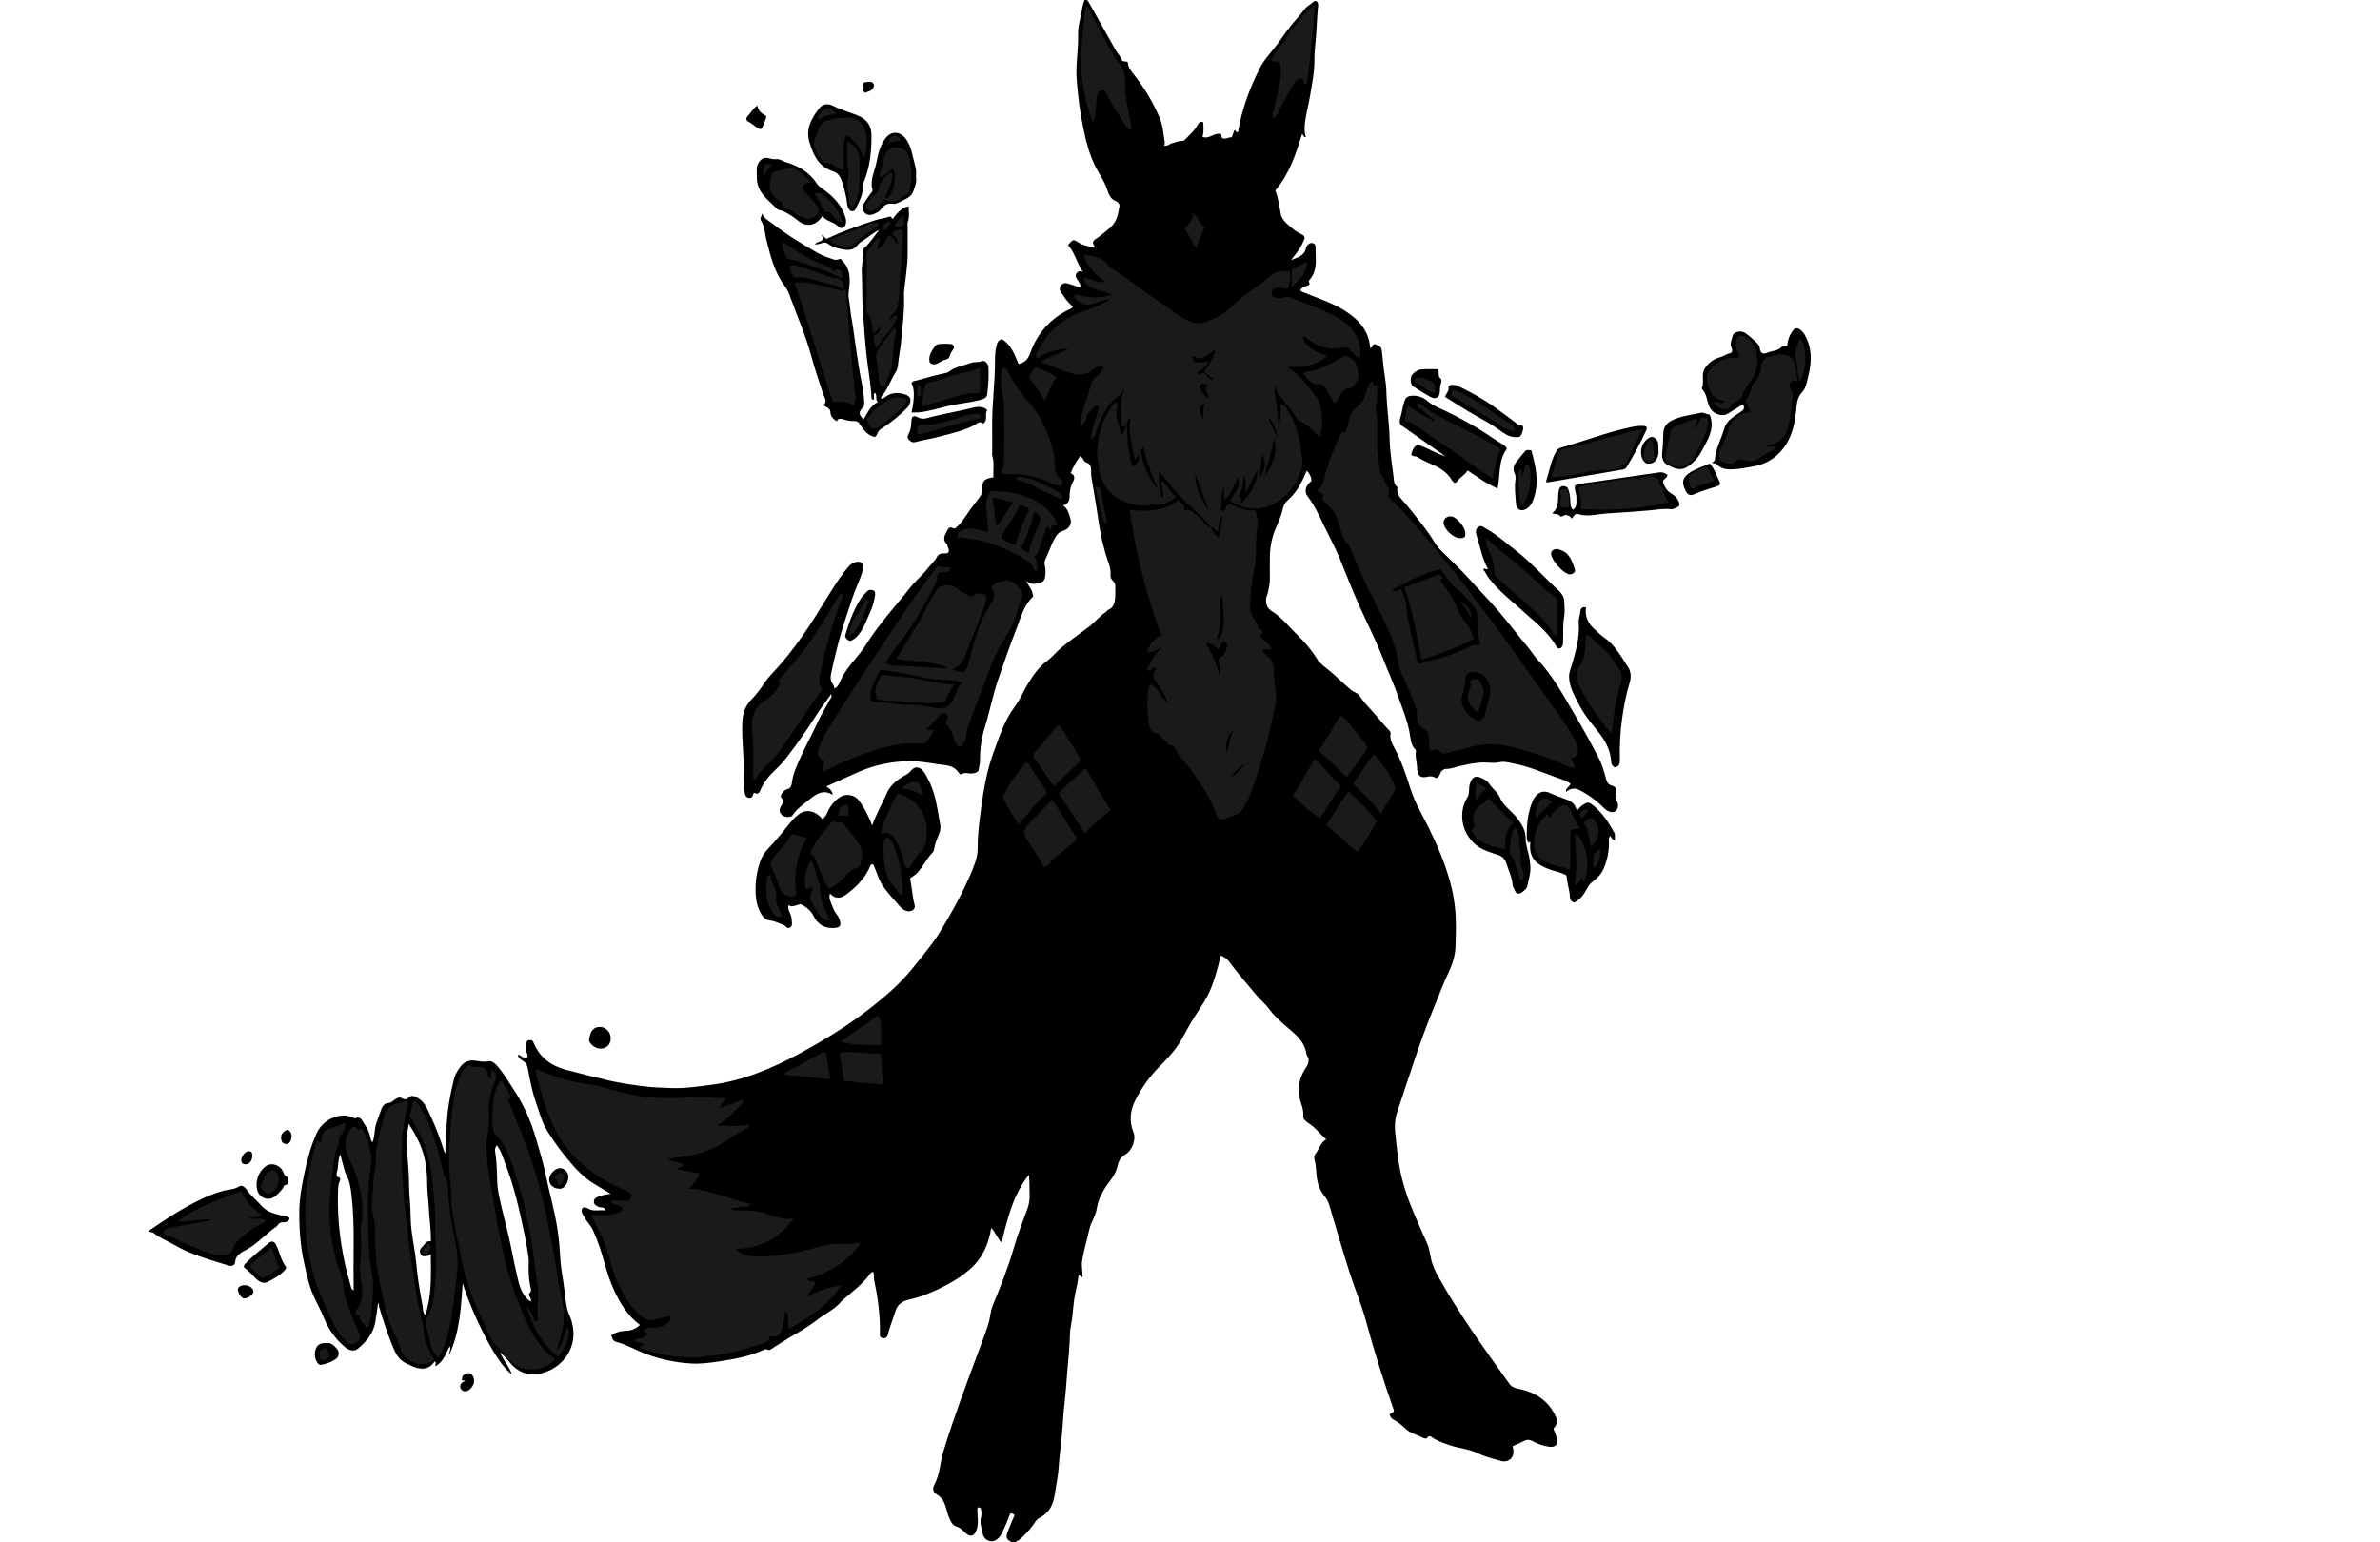 <?xml version="1.0" encoding="utf-8"?>
<!-- Generator: Adobe Illustrator 24.1.1, SVG Export Plug-In . SVG Version: 6.00 Build 0)  -->
<svg version="1.1" id="Layer_1" xmlns="http://www.w3.org/2000/svg" xmlns:xlink="http://www.w3.org/1999/xlink" x="0px" y="0px"
	 viewBox="0 0 1971.61 1277.88" style="enable-background:new 0 0 1971.61 1277.88;" xml:space="preserve">
<style type="text/css">
	.st0{fill:#1A1A1A;}
</style>
<g>
	<path d="M1286.88,1183.71c0.92,2.54,2.03,5.08,2.75,7.73c1.37,5.07-0.85,7.88-6.08,7.26c-4.86-0.57-9.53-2.26-13.84-4.59
		c-2.79-1.51-5.12-1.47-7.83,0.07c-2.81,1.59-5.87,2.75-8.8,4.08c1.64,6.37,0.23,10.24-4.27,12.06c-3.56,1.44-6.81-0.41-10.03-1.2
		c-5.2-1.28-10.32-3-15.19-5.32c-6.54-3.13-13.81-3.65-20.64-5.78c-5.32-1.66-10.47-3.39-15.29-6.2c-1.6-0.93-3.44-3.43-5.61-0.28
		c-0.47,0.69-2.14,0.33-3.26-0.27c-4.84-2.55-10.41-3.61-14.55-7.66c-3.15-3.08-6.71-5.76-10.63-7.85c-1.49-0.8-1.73-2.28-2.45-3.49
		c0.55-1.62,2.67-1.32,3.37-2.85c0.06-0.24,0.29-0.6,0.2-0.86c-8.61-24.36-16.35-48.98-23.11-73.94
		c-3.73-13.79-9.4-27.04-13.72-40.68c-5.89-18.6-11.41-37.32-16.88-56.04c-0.92-3.14-2.75-5.54-4.59-7.99
		c-3.24-4.3-4.89-9.1-5.6-14.39c-0.65-4.86-0.54-9.81-1.82-14.6c-0.47-1.76-0.33-3.69,0.91-5.21c3.01-3.68,3.77-8.85,8.7-11.71
		c-4.89-4.39-8.44-9.14-13.41-12.58c-2.39-1.66-5.92-3.9-5.61-6.59c0.84-7.28-3.77-13.2-3.85-20.21c-0.09-7.58,2.16-14.23,6.24-20.3
		c2.23-3.32,2.89-6.34,0.82-9.81c-0.17-0.28-0.48-0.54-0.52-0.83c-1.64-12.78-12.06-18.71-20.33-26.4
		c-3.61-3.36-7.32-6.67-10.24-10.79c-3.15-4.45-7.47-7.9-11.01-12.09c-7.85-9.27-15.72-18.52-22.98-28.26
		c-1.64-2.2-3.91-3.21-6.36-4.43c-3.12,11.98-5.87,23.75-11.63,34.42c-3.17,5.88-7.02,11.39-10.61,17.04
		c-4.2,6.62-7.65,13.67-11.7,20.36c-4.61,7.63-10.86,14.03-17.11,20.39c-8.21,8.35-14.95,17.85-20.12,28.33
		c-4.15,8.41-4.75,17.26-1.11,26.16c2.13,5.21-1.05,14.76-6.76,18.07c-3.97,2.3-5.61,5.37-6.51,9.54c-1.09,5-3.8,9.26-6.91,13.32
		c-5.11,6.67-9.08,13.99-10.42,22.39c-0.97,6.07-4.8,11.01-6.09,16.95c-1.93,8.9-4.72,17.66-6.04,26.64
		c-0.59,3.99,0.68,8.42,0.44,12.68c-1.47,0.54-1.57-0.77-2.43-1.57c-0.87-0.11-0.98,1.22-1.01,1.53c-0.72,6.5-2.67,12.76-3.55,19.25
		c-0.97,7.13-1.24,14.34-2.7,21.43c-0.85,4.15-0.81,8.55-0.98,12.78c-0.25,6.28-0.87,12.57-1.46,18.77
		c-0.95,9.97-1.4,19.98-2.54,29.94c-0.56,4.87-1.08,9.82-1.37,14.77c-0.58,9.65-1.53,19.3-2.67,28.92
		c-0.48,4.07-0.85,8.19-1.11,12.29c-0.4,6.41-1.75,12.64-2.7,18.94c-0.63,4.2-1.22,8.24-3.06,12.25c-2.19,4.78-5.6,8.06-9.97,10.24
		c-2.83,1.41-3.91,4.02-5.52,6.12c-3.3,4.3-6.67,8.43-10.97,11.76c-2.44,1.89-4.97,3.48-8.04,1.57c-3.16-1.97-3.56-3.5-1.83-8.15
		c1.7-4.58,3.74-9.02,5.64-13.55c-2.98-2.13-3.51-2.06-4.61,1.06c-1.68,4.77-3.73,9.37-5.89,13.93c-1.33,2.8-3.43,5.07-6.07,6.27
		c-3.88,1.76-9-1.14-9.86-5.68c-0.89-4.68-2.74-9.32-1.29-14.33c0.53-1.83,0.13-3.98-0.07-5.96c-0.1-1.01-0.97-1.88-2.07-1.62
		c-1.02,0.23-1.06,0.99-1.03,2.21c0.14,5.41,1.19,10.9-0.61,16.24c-1.86,5.52-5.21,6.51-9.26,2.66c-2.26-2.15-4.35-4.35-7.52-5.33
		c-3.7-1.15-4.82-4.76-6.21-7.86c-0.99-2.21-1.44-4.66-2.16-6.99c-1.4-4.54-2.88-8.82-7.56-11.45c-2.73-1.54-4.37-4.43-2.43-7.99
		c4.8-8.76,4.87-18.83,7.72-28.15c8.76-28.65,19.33-56.64,29.78-84.68c2.55-6.85,5.21-13.68,7.4-20.66
		c1.55-4.95,1.55-10.26,3.56-15.18c6.46-15.82,12.92-31.66,17.6-48.13c3.12-10.97,7.37-21.55,11.2-32.26
		c1.26-3.51,1.85-6.92,1.79-10.58c-0.1-5.78-0.03-11.55-0.55-17.47c-13.06,16.35-17.7,36.09-22.7,56.23
		c-3.54-3.88-5.15-8.63-8.54-12.24c-2.1,13.37-7.25,25.17-17.54,34.19c-5.41,4.74-11.42,8.76-17.73,12.21
		c-10.47,5.72-21.36,10.44-33.09,13.12c-5.24,1.2-9.29,3.76-11.06,9.71c-1.86,6.21-4.52,12.18-6.03,18.55
		c-0.48,2-1.51,4.21-4.46,3.62c-2.87-0.57-2.31-2.85-2.29-4.75c0.18-14.86-1.82-29.48-4.91-43.97c-0.41-1.94,0.24-3.99-0.44-5.9
		c-1.52-0.58-2.26,0.59-2.88,1.44c-6.19,8.51-14.68,14.62-22.43,21.49c-0.5,0.44-1.05,0.84-1.46,1.35
		c-5.02,6.19-12.28,9.47-18.46,14.13c-6.23,4.7-12.72,9.1-19.58,12.94c-6.25,3.5-12.22,7.5-18.31,11.28
		c-1.59,0.99-2.87,2.61-5.25,1.28c-0.81-0.45-2.49,0.38-3.65,0.9c-11.14,4.98-22.98,7.07-34.92,8.93
		c-8.01,1.25-16.01,2.33-24.1,1.87c-12.78-0.72-25.16-3.37-37.22-7.79c-8.42-3.09-16.13-7.9-24.87-10.11
		c-3.11-0.79-3.28-3.3-4.11-5.59c3.59-2.3,7.51-3.48,11.95-3.56c4.28-0.08,8.28-1.57,11.83-4.88c-10.24-7.49-16.52-18-21.65-29.18
		c-3.18-6.92-5.52-14.23-7.56-21.62c-2.65-9.56-5.69-19.01-9.87-28.07c-1.74-3.78-4.98-6.48-6.74-10.21
		c-0.4-0.86-1.05-1.64-1.56-2.47c-1.08-1.76-1.36-3.79-0.27-5.13c1.23-1.51,3.1-0.65,4.77,0.31c4.48,2.57,9.4,0.86,14.27,1.42
		c-0.79-3.31-3.7-1.98-5.44-2.81c-2.09-1.01-3.93-1.65-4.09-4.21c-0.17-2.74,1.97-3.75,3.95-4.46c3.16-1.12,6.44-1.96,10-2.16
		c-4.61-2.67-8.89-5.43-13.26-8c-11.52-6.77-19.49-17.06-27.6-27.19c-3.86-4.82-7.11-10.13-10.62-15.24
		c-5.26-7.65-7.42-16.61-10.43-25.19c-3.24-9.23-5.08-18.84-6.84-28.43c-0.58-3.15-1.9-4.97-4.5-6.49
		c-1.59-0.93-3.24-2.17-3.78-4.75c2.98,0.17,4.48,3.37,7.36,2.73c1.1-1.04,0.9-2.37,0.36-3.55c-1.25-2.73-0.41-5.58-0.63-8.36
		c-0.11-1.5,0.56-2.6,2.13-2.87c1.59-0.28,3.08-0.02,3.74,1.67c5.09,12.98,15.18,19.89,28.2,23.19c11.2,2.84,22.39,5.72,33.63,8.38
		c9.38,2.23,18.91,3.58,28.48,4.85c7.88,1.05,15.8,1.2,23.63,1.54c10.78,0.46,21.61-1.17,32.4-2.52
		c26.75-3.32,50.97-13.49,74.33-26.15c21.4-11.61,42.1-24.46,61.11-39.63c11.18-8.91,22.04-18.37,31.25-29.61
		c5.82-7.11,11.61-14.26,17.11-21.59c4.78-6.37,8.83-13.32,12.85-20.21c4.35-7.47,8.57-15.05,12.35-22.83
		c3.85-7.91,7.76-15.83,10.59-24.18c1.36-4,2.19-8.19,2.15-12.52c-0.12-11.22,1.44-22.3,2.92-33.4
		c2.05-15.39,4.79-30.64,10.12-45.24c4.84-13.24,9.14-26.83,17.8-38.31c4.53-6,7.17-13.05,11.12-19.35
		c4.36-6.95,8.93-13.66,15.78-18.61c4.54-3.28,7.97-7.86,12.39-11.43c7.13-5.78,14.61-11.07,21.97-16.53
		c4.93-3.66,8.51-8.77,13.76-12.01c0.83-0.51,1.31-1.67,2.17-2.04c5.19-2.19,5.63-6.77,5.91-11.42c0.14-2.32-0.09-4.67,0.06-7
		c0.14-2.28-0.29-4.14-2.1-5.77c-1.35-1.21-2.12-2.97-1.92-4.9c0.43-4.06-0.9-7.86-2.16-11.51c-3.85-11.15-6.28-22.57-7.93-34.23
		c-1.71-12.12-3.93-24.17-5.87-36.27c-0.23-1.46,0.1-3.01-0.09-4.49c-0.33-2.61-0.07-5.35-3.75-6.42c-2.29-0.66-3.01-3.77-5.06-5.7
		c-3.49,4.42-6.02,9.19-8.1,14.46c3.56,1.54,3.54,4.11,1.87,7.13c-2.02,3.67-2.74,7.79-2.78,11.8c-0.03,3.8-1.06,6.37-5.35,7.87
		c4.12,2.82,4.84,7.02,6.03,10.83c1.44,4.59-1.48,8.82-6.14,10.14c-3.28,0.93-5,2.9-6.85,6.23c-3.12,5.61-4.96,11.63-7.69,17.32
		c-0.75,1.57-1.06,3.01-0.54,5.05c0.8,3.13,0.72,6.66,0.22,9.9c-0.34,2.21-1.65,4.04-4.72,4.7c-4.04,0.88-7.55,1.59-10.84-1.86
		c1.27,3.8,4.39,6.44,5.17,10.34c0.23,1.15,0.98,2.31,0.05,3.2c-7.29,6.99-9.62,16.58-13.09,25.46c-5.49,14.09-10.5,28.38-15.4,42.7
		c-4.48,13.09-7.03,26.74-11.13,39.93c-2.82,9.09-4.06,18.18-3.92,27.6c0.03,2.42-0.91,4.79-1.1,7.28c-0.17,2.3-3.96,3.53-8.08,3.06
		c-3.92-0.44-3.92-0.44-6.77,0.92c-0.3-0.12-0.74-0.16-0.88-0.38c-2.88-4.5-6.57-6.8-12.28-7.38c-9.77-0.99-19.33-3.41-29.33-3.27
		c-14.66,0.21-28.54,3.01-41.99,8.86c-8.88,3.86-17.63,7.93-26.95,12.13c2.7,1.74,4.94,3.35,5.36,6.98
		c-7.45-4.7-13.01-1.25-18.75,3.33c-5.27,4.22-10.84,7.96-14.68,13.71c-1.1,1.65-5.92,1.58-7.8,0.22c-2.73-1.98-3.48-4.3-1.95-7.29
		c1.31-2.57,3.43-4.69,0.48-7.76c-1.25-1.3,1.55-5.97,4.53-6.79c3.48-0.95,4-2.92,4.41-6.06c0.98-7.5,4.33-14.31,7.39-21.12
		c4.14-9.25,9.14-18.08,13.32-27.33c3.08-6.82,7.16-13.19,10.66-19.83c0.64-1.21,1.98-2.34,1.09-4.61
		c-4.33,6.12-8.73,11.79-12.55,17.83c-7.69,12.16-15.95,23.89-24.79,35.24c-2.66,3.42-5.56,6.57-8.69,9.5
		c-5.1,4.78-9.56,9.99-12.33,16.49c-1.04,2.43-2.25,4.58-5.32,2.7c-0.62,0.3-0.78,0.7-0.9,1.21c-0.44,1.75-0.95,3.26-3.4,2.99
		c-2.51-0.27-3.15-1.84-3.59-3.88c-1.27-5.88-1.14-11.85-0.98-17.79c0.36-13.29-1.56-26.5-1.11-39.8
		c0.26-7.68,1.97-14.32,7.61-20.02c4.23-4.28,7.82-9.28,11.19-14.3c2.32-3.46,5.21-6.43,7.94-9.37
		c16.13-17.4,29.03-37.05,41.37-57.16c6.23-10.15,12.34-20.4,20.14-29.49c1.33-1.55,3.11-2.64,4.82-3.25
		c5.22-1.86,8.08,0.96,6.74,6.35c-1.94,7.77-5.79,14.82-8.32,22.4c-4.44,13.27-8.95,26.5-12.43,40.06
		c-1.91,7.41-3.66,14.85-5.27,22.34c-0.78,3.63-1.1,6.64,1.24,9.7c0.76,0.99,0.99,2.37,1.49,3.64c3.52-1.86,4.34-5.8,5.9-8.82
		c5.36-10.3,14.16-17.95,20.22-27.71c5.76-9.28,12.63-17.88,19.5-26.4c5.15-6.39,10.66-12.51,15.63-19.04
		c4.92-6.47,11.27-11.59,16.24-18.01c2.3-2.97,5.35-5.34,7.11-8.8c1.3-2.57,3.55-3.35,6.36-3.15c3.56,0.26,4.53-1.46,2.97-4.9
		c-0.4-0.88-0.31-2.17-0.92-2.75c-4.03-3.79-1.75-7.48,0.11-11.1c0.97-1.89,2.16-3.73,4.91-2.23c1.68,0.91,2.71-0.48,3.81-1.51
		c5.08-4.77,8.13-11.07,12.44-16.41c1.34-1.66,2.55-3.42,3.87-5.09c2.2-2.79,4.27-5.45,4.23-9.77c-0.05-6.38,1.29-8.04,9.23-9.34
		c-0.54-5.81,0.89-11.74-0.94-17.62c-0.33-1.07-0.12-2.32-0.12-3.48c-0.01-7.17,0.08-14.33-0.02-21.5
		c-0.24-17.9,2.38-35.68,2.31-53.6c-0.02-4.34,0.27-9.08,1.45-13.62c0.72-2.77,1.98-3.85,4.24-4.7
		c7.78,4.71,10.57,12.95,13.76,20.45c0.72,0.06,0.87,0.12,0.99,0.08c4.63-1.51,7.09-4.08,8.92-9.28
		c5.54-15.67,16.04-27.67,31.11-35.31c1.29-0.66,2.82-0.94,4.04-2.53c-2.32-2.77-5.29-5.13-7.18-8.36
		c-1.68-2.86-5.18-5.54-2.91-9.14c2.57-4.07,6.5-1.53,9.88-0.72c2.32,0.55,4.39,2.35,7.05,1.39c-0.85-2.02-1.74-3.9-2.97-5.7
		c-0.9-1.31-2.07-3.2-1.12-4.89c1.09-1.95,2.94-2.93,5.61-1.57c-5.25-7.24-6.49-16.09-12.41-22.26c4.33-4.99,4.34-4.97,9.08-1.96
		c3.9,2.48,8.48,2.85,12.74,4.22c0.78-1.93-1.73-2.87-0.92-4.95c0.79-2.03,2.52-2.5,3.88-3.55c3.64-2.81,7.3-5.56,10.7-8.68
		c5.09-4.68,6.11-10.92,7.16-17.22c0.37-2.25-1.96-3.99-2.63-4.21c-5.11-1.63-6.32-6.12-7.7-10.15c-2.23-6.56-6.28-12.11-9.36-18.18
		c-4.71-9.29-7.49-19.12-9.59-29.15c-2.07-9.9-3.85-19.9-4.89-29.95c-0.52-5.05-1.08-10.16-1.36-15.27
		c-0.64-11.85,1.62-23.53,1.28-35.36c-0.14-4.84,0.83-9.82,2.02-14.55c1.19-4.7,1.28-9.69,3.38-14.09c2.26-0.55,2.9,0.89,3.77,2.45
		c7.3,13.09,14.73,26.1,22.02,39.19c1.51,2.72,3.93,4.8,5,7.83c0.77,2.18,3.42,0.69,5.07,2.24c0.01,4.01,2.54,7.01,5.08,10.2
		c8.59,10.78,15.6,22.62,21.05,35.24c2.83,6.55,3.37,13.89,4.41,20.97c0.1,0.72-0.23,1.5-0.4,2.46c2.71,0.82,4.48-1.63,6.84-2.06
		c2.51-0.46,4.86-1.94,7.56-1.71c1.33,0.11,2.19-0.59,3-1.44c3.53-3.7,7.55-6.96,10.05-11.55c0.97-1.79,2.04-3.55,4.76-2.69
		c0.29,4.03,0.69,8.09-0.55,12.2c5.54,2.37,9.76-3.84,15.12-2.3c1.13,0.82,0.32,2.22,1.02,3.29c2.77,1.63,5.27-0.87,8.13-0.63
		c0.71-1.96,1.4-3.88,2.04-5.66c1.67-0.39,1.29,2.17,3.09,1.47c3.07-18.83,9.71-36.59,18.37-53.66c2.95-5.82,7.38-10.62,11.39-15.61
		c3.7-4.61,7.01-9.5,10.42-14.27c4.71-6.56,10.4-12.24,15.25-18.65c1.81-2.39,4.72-3.53,6.83-5.68c1.59-1.63,3.52-0.8,4.05,1.39
		c0.15,0.63,0.12,1.33,0.05,1.99c-0.86,8.35-1.1,16.75-1.72,25.12c-0.48,6.57-1.42,13.13-1.35,19.78
		c0.09,9.87-1.96,19.54-3.55,29.24c-1.16,7.09-3.08,14.05-4.06,21.1c-0.58,4.17-0.97,8.84,0.56,13.16c-2.39,0.87-1.68-2.46-3.32-2.1
		c-4.94,16.35-10.18,32.5-21.96,46.44c2.27,5.67,3.17,12.56,4.47,19.37c0.77,4.03,3.66,7.05,6.55,9.57c2.91,2.54,5.91,5.1,9.55,6.81
		c4.66,2.19,4.14,3.24,2.02,7.9c-2.43,5.36-6.11,9.52-9.64,14.07c4.97-2.1,10.8-3.15,12.31-9.63c0.43-1.85,1.37-3.03,2.73-3.92
		c2.27-1.49,5.37-0.11,5.31,2.6c-0.2,9.24,2.16,18.99-4.79,27.09c-0.33,0.38-1.15,1.16-0.62,2.15c1.12,2.06-0.33,2.62-1.9,3.03
		c-2.13,0.55-3.99,1.49-5.33,3.5c1.01,1.64,2.79,1.9,4.41,2.56c10.98,4.52,22.38,8.15,32.49,14.58
		c11.41,7.25,19.97,16.49,20.96,30.82c1.05,0.01,1.62-0.54,1.84-1.41c0.23-0.88,0.85-1.38,1.54-1.84c5.68,1.65,6.04,2.38,6.54,7.88
		c0.7,7.66,1.62,15.3,2.79,22.91c0.7,4.54,0.73,9.22,0.94,13.8c0.52,11.22,2.24,22.31,2.46,33.58c0.23,11.92,2.45,23.79,3.72,35.69
		c0.15,1.41,0.87,2.46,1.49,3.58c0.28,0.5,1.42,0.9,1.36,1.17c-1.5,6.75,4,10.34,7.24,14.4c8.49,10.62,17.34,20.93,24.26,32.69
		c1.12,1.91,2.54,3.44,4.05,4.95c8.12,8.14,16.65,15.91,24.28,24.49c8,8.99,16.49,17.52,24.3,26.72
		c8.19,9.65,15.83,19.72,23.94,29.41c2.78,3.33,4.95,7.12,7.99,10.32c12.8,13.45,21.43,29.78,30.78,45.56
		c6.97,11.77,13.6,23.76,19.85,35.92c2.72,5.3,4.48,11.18,5.98,16.99c0.79,3.07,1.88,5.02,4.94,5.83c3.5,0.92,4.42,3.75,3.37,6.56
		c-1.03,2.75-0.23,4.62,0.99,6.84c1.57,2.86,0.49,6.74-1.99,8.09c-2.24,1.23-6.04-0.15-8.12-2.19
		c-6.52-6.39-13.69-12.05-21.95-15.98c-3.2-1.53-7.01-0.95-10.34,1.91c-0.44-3.58,3.19-4.1,3.6-6.89c-3.47-2.55-7.8-3.76-11.75-5.19
		c-11.75-4.27-23.31-9.24-35.72-11.54c-3.79-0.7-7.3-1.9-11.43-0.95c-3.8,0.88-7.96,0.27-11.95,0.18c-7.46-0.16-14.6,1.61-21.8,3.23
		c-3.18,0.72-6.17,2.13-9.68,2.02c-2.11-0.06-4.84,1.38-5.54,4.01c-0.49,1.83-1.55,2.8-3.19,3.83c-2.26-1.63-4.56-1.99-7.59-1.27
		c-5.64,1.35-8.17-1.09-8.29-7.02c-0.09-4.62-1.7-9.12-1.05-13.8c0.07-0.47,0.07-1.17-0.21-1.45c-4.37-4.28-4.14-10.08-5.2-15.45
		c-1.9-9.62-5.69-18.64-8.89-27.84c-4.01-11.55-9.12-22.65-13.58-34.01c-5.67-14.42-12.79-28.17-19.07-42.3
		c-5.75-12.94-10.94-26.12-16.27-39.24c-3.87-9.52-8.89-18.58-13.35-27.86c-3.87-8.05-7.56-16.16-13.09-23.33
		c-3.16-4.1-1.59-9.27,3.14-12.63c0-3.41-1.46-6.14-3.85-8.65c-3.84,9.09-8.01,17.71-15.49,24.25c-2.34,2.04-3.8,4.31-4.5,7.8
		c-1.16,5.82-3.97,11.33-6.23,16.91c-2.79,6.9-4.19,14.08-4.34,21.49c-0.13,6.33-0.06,12.66-0.02,19c0.03,4.47-1,8.77-2.02,13.07
		c-0.26,1.12-0.95,2.03-1.04,3.26c-0.33,4.61,0.35,7.94,5.05,10.87c8.17,5.1,14.11,13.01,21.04,19.68
		c6.07,5.84,11.46,12.25,15.93,19.4c3.06,4.91,8.02,7.83,12.22,11.48c5.41,4.71,10.49,9.79,15.99,14.41
		c2.27,1.91,5.46,2.31,7.17,4.97c3.13,4.88,7.2,8.96,11.04,13.27c4.15,4.66,8.05,9.56,12.34,14.12c1.12,1.19,2.59,2.16,2.26,4.15
		c-0.69,4.17,1.15,7.79,2.99,11.2c5.92,10.98,9.89,22.67,13.63,34.51c3.56,11.28,9.75,21.4,14.95,31.94
		c7.16,14.5,13.47,29.35,17.78,44.93c1.77,6.4,3.01,12.98,3.85,19.68c1.41,11.3,0.92,22.57,0.6,33.81
		c-0.22,7.9-2.82,15.54-6.34,22.84c-3.67,7.61-6.52,15.62-9.78,23.43c-7.34,17.57-13.86,35.44-19.77,53.55
		c-4.19,12.83-8.63,25.58-12.74,38.44c-2.26,7.08-1.56,14.5-0.72,21.67c0.47,4.03,0.88,8.16,1.36,12.18
		c1.63,13.71,4.89,26.87,9.85,39.73c4.52,11.72,9.72,23.12,14.8,34.58c1.73,3.91,2.14,8.19,3.04,12.3
		c1.25,5.68,3.71,10.73,6.51,15.69c8.08,14.36,16.89,28.3,26.07,41.97c10.47,15.57,21.56,30.72,32.41,46.04
		c1.83,2.58,4.56,3.51,7.55,4.09c9.4,1.8,17.73,5.72,24.3,12.85c2.44,2.65,4.35,5.74,5.96,8.94
		C1290.77,1177.88,1290.53,1179.19,1286.88,1183.71z"/>
	<path d="M308.43,946.67c2.37-5.42,1.58-10.83,3.26-15.88c1.29-3.85,2.81-7.61,4.1-11.45c1.09-3.26,2.92-5.38,6.61-5.57
		c2.07-0.11,3.32-1.98,4.99-2.96c3.15-1.84,3.09-2.01,7.25-0.18c1.53,0.68,2.91-0.27,3.61-0.98c2.8-2.82,4.98-1.51,7.82,0.09
		c5.94,3.34,8.05,9.39,10.6,14.81c4.5,9.54,8.2,19.48,11.31,29.6c0.08,0.27,0.31,0.5,1.01,1.56c-0.35-6.8,0.76-12.73,0.85-18.67
		c0.22-14.69,2.75-29.01,6.27-43.18c0.81-3.25,2.65-6.39,4.61-9.16c2.89-4.06,6.7-6.6,12.24-5.98c3.79,0.43,7.48,1.48,11.56,0.57
		c2.91-0.64,5.66,1.82,7.79,4.35c5.55,6.56,9.9,13.96,14.52,21.13c7.8,12.1,13.33,25.23,17.35,39.14c2.81,9.7,5.81,19.33,7.84,29.22
		c3.24,15.79,7.83,31.27,10.09,47.3c0.97,6.87,1.59,13.69,1.93,20.6c0.35,7.17,1.48,14.31,2.67,21.42
		c0.97,5.81,1.32,11.73,2.29,17.54c0.52,3.13,1.14,6.2,2.52,9.29c10.85,24.42-4.77,45.76-26.01,49.19
		c-8.65,1.4-16.93-1.96-22.97-9.36c-2.54-3.11-5.39-6.03-8.24-8.98c2.09,6.64,7.4,11.57,9.76,18.61
		c-13.36-9.3-33.18-50.97-40.74-75.5c-1.42,20.59-2.51,40.76-11.26,59.42c-0.44-2.47,2.07-4.61,0.43-7.16
		c-3.12,5.92-4.99,12.74-11.75,16.5c-0.62-1.42,0.87-2.64-0.08-3.7c-0.55-0.3-0.92,0.13-1.14,0.44c-4.66,6.65-11.92,6.16-18.62,2.93
		c-2.88-1.39-5.9-2.39-8.5-4.71c-4.05-3.62-5.8-8.31-7.71-12.95c-4.21-10.24-7.47-20.82-10.69-31.4c-0.28-0.92,0.28-2-0.72-3.22
		c-0.65,5.35-1.5,10.36-2.25,15.37c-1.46,9.8-7.39,16.63-14.47,22.66c-3.05,2.6-7.34,1.66-10.78-1.28
		c-7.56-6.47-13.24-14-17.08-23.43c-4.16-10.21-10.27-19.6-13.02-30.49c-2.28-9.01-4.46-17.99-5.84-27.21
		c-1.57-10.51-2-21.02-1.89-31.61c0.11-10.22,1.91-20.2,3.96-30.16c2.37-11.51,5.32-22.85,10.07-33.6
		c3.5-7.94,9.64-12.89,18.24-14.91c4.36-1.02,8.32-0.5,12.26,1.28c0.45,0.2,1.02,0.76,1.28,0.63c5.08-2.54,6.21,2.01,8.12,4.68
		c2.58,3.59,4.44,7.58,5.13,12.05C307.16,944.31,307.76,945.16,308.43,946.67z M338.52,931.08c-0.52,4.14-1.4,8.27-1.5,12.41
		c-0.28,12.23,1.87,24.37,1.82,36.57c-0.04,9.46,1.33,18.82,1.34,28.28c0.01,3.84,0.36,7.88,0.85,11.78
		c1.12,8.91,3.01,17.74,3.8,26.68c1.05,11.92,3.08,23.67,5.28,35.38c0.44,2.35-0.09,5.32,2.25,7.31
		c5.48-16.45,4.68-33.28,4.49-50.54c-1.17,0.77-1.82,1.56-2.52,1.59c-1.82,0.08-3.79,1.11-5.42-0.84c-1.97-2.35-0.75-5.19,0.52-6.26
		c2.27-1.94,3.32-5.85,7.51-4.96c0-1.33,0.01-2.15,0-2.97c-0.13-8.57-1.35-17.07-1.78-25.59c-0.36-7.09-1.43-14.13-1.33-21.27
		c0.06-4.4-0.47-8.91-1.06-13.27C351.09,952.97,345.63,941.87,338.52,931.08z M438.02,1072.8c0.3-1.53,2.36-2.38,1.78-4.67
		c-1.27-5.08-1.76-10.29-1.91-15.55c-0.11-3.86,0.37-7.81-0.17-11.53c-0.82-5.63-1.78-11.28-2.93-16.85
		c-4.18-20.21-8.55-40.43-16.11-59.72c-2.04-5.21-3.45-10.85-7.14-15.57c-0.76,1.53-1.77,2.58-1.49,4.25
		c1.36,8.12,1.63,16.34,1.8,24.54c0.09,4.16,0.58,8.31,1.37,12.24c2.34,11.79,5.64,23.38,8.32,35.1
		c2.32,10.15,4.14,20.42,6.47,30.57c1.95,8.5,3.54,17.3,11.64,22.82C440.54,1076.17,438.56,1074.78,438.02,1072.8z M281.88,956.33
		c-2.28,5.42-1.33,10.35-2.82,14.92c-0.38,1.16-0.09,3.69,0.18,3.74c4.68,0.72,1.69,4.25,1.43,5.53c-0.57,2.8-0.64,5.54-0.7,8.32
		c-0.32,14.38,0.63,28.66,2.91,42.88c1.74,10.8,3.98,21.46,7.19,31.89c0.57,1.84,0.5,4.24,2.89,5.57c0-1.89,0.03-3.55,0-5.21
		c-0.47-24.69,1.13-49.42-1.8-74.09c-0.67-5.65-1.3-10.96-4.11-15.96c-1.02-1.81-1.49-3.94-2.06-5.97
		C283.98,964.42,283.08,960.86,281.88,956.33z"/>
	<path d="M675.31,202.72c0.69-3.74,8.82-0.94,5.28-8.28c1.93,1.66,3.01,2.59,4.03,3.47c13.16-6.12,26.61-11,40.23-15.41
		c3.7-1.2,7.68-1.53,11.34-2.8c2.27-0.79,2.36,0.9,3.26,1.79c4.95-6.81,9.23-10.25,13.35-10.39c-0.16,4.24,0.85,8.45-0.74,12.68
		c-0.44,1.18-0.15,2.64-0.15,3.97c-0.01,7.33-0.01,14.66,0,21.99c0.01,10.55-1.84,20.93-2.92,31.39c-0.15,1.48-0.12,3-0.07,4.49
		c0.46,11.93-1.24,23.74-2.22,35.57c-0.6,7.29-2.26,14.53-2.88,21.88c-0.15,1.84-0.82,3.7-1.93,5.44
		c-4.18,6.61-6.54,14.3-11.87,20.26c-0.23,0.26,0.01,0.94,0.05,1.63c1.54-0.13,2.55-0.97,3.71-1.78c4.96-3.47,10.39-3.61,15.97-1.79
		c4.03,1.31,5.28,3.64,3.91,7.52c-0.42,1.18-1.03,2.36-1.99,3.36c-6.45,6.62-13.56,12.42-21.36,17.36c-1.58,1-2.69,2.16-3.36,3.91
		c-1.29,3.35-2.16,3.67-5.43,2.06c-3.99-1.97-6.67-5.4-8.83-9.06c-1.38-2.34-2.8-3.32-5.47-3.12c-3.3,0.25-6.46-0.82-9.61-1.68
		c-1.95-0.54-3.51-0.43-4.4,1.97c-2.88-1.99-5.1-4.02-5.28-7.52c-0.18-3.42-3.09-4.23-5.94-5.8c3.85-3.2,0.98-6.09-0.01-9.17
		c-3.38-10.53-7.03-20.99-9.9-31.65c-4.75-17.65-12.24-34.3-18.36-51.44c-0.92-2.57-2.46-5-4.08-7.23
		c-8.19-11.22-11.4-24.34-14.72-37.46c-1.38-5.46-1.36-11.3-4.6-16.29c-1.31-2.02,1.3-3.85,0.92-6.06c1.47,4.61,5.69,6.43,8.96,8.96
		c11.87,9.22,24.72,16.98,37.75,24.44c3.98,2.28,8.35,3.59,12.66,5.07c2.07,0.71,3.74-0.02,5.79-0.62c0.3,0.03,0.31,0.61,0.6,0.87
		c8.06,7.46,7.48,16.84,6.05,26.48c-0.69,4.63,0.87,9.14,1.25,13.73c0.49,5.84,1.82,11.61,2.6,17.43c1.41,10.52,3,21.02,4.62,31.51
		c1.5,9.68,4.15,19.21,4.38,29.08c0.03,1.27,0.26,2.57-0.81,3.75c-3.99,4.4-3.94,5.82,0.21,10.41c3.32-5.23,5.48-11.35,11.89-14.53
		c-2.47-2.09-0.04-5.47-2.49-7.79c-1.57,1.88-0.17,4.13-1.11,6c-1.15-0.02-1.58-0.75-1.63-1.78c-0.59-11.97-2.94-23.74-4.2-35.64
		c-1.37-12.95-2.21-25.9-3.09-38.88c-0.68-9.96-0.24-19.88-0.78-29.8c-0.32-5.83,1.71-11.47,1.04-17.29
		c-0.15-1.33,0.6-2.2,1.48-2.97c4.48-3.9,7.56-8.95,11.93-14.44c-5.39,2.48-8.8,6.01-12.87,8.47c-1.81,1.09-3.72,2.34-4.95,3.99
		c-3.78,5.04-8.66,4.41-13.84,3.35c-3.88-0.8-7.52-1.96-10.76-4.34c-1.49-1.09-3.16-1.41-5.11-0.55
		C679.1,202.15,677.15,202.3,675.31,202.72z"/>
	<path d="M653.22,749.97c-0.74,3.15,0.74,5.26,1.54,7.53c0.48,1.38,1.12,2.83,1.07,4.23c-0.08,2.21,1.16,4.85-1.06,6.57
		c-2.49,1.92-3.7-1.23-5.56-1.86c-3.82-1.31-7.28-3.39-11.54-3.78c-2.8-0.26-5.18-2.28-6.84-5c-3.16-5.18-4.48-10.91-4.82-16.76
		c-0.54-9.23,0.69-18.27,3.75-27.12c1.45-4.18,3.74-7.75,6.62-10.73c6.88-7.13,12.95-14.91,19.23-22.53
		c2.08-2.52,4.49-4.78,7.15-6.56c6.06-4.05,13.94-1.42,18.54,4.72c1.72-1.41,2.87-2.84,3.86-5.09c2.45-5.55,6.06-10.48,11.49-13.63
		c4.29-2.49,11.17-1.45,14.42,2.71c5.02,6.44,8.56,13.79,11.47,21.25c3.24-9.28,8.24-18.09,12.36-27.29
		c2.66-5.93,8.05-10.4,13.89-13.7c2.03-1.15,4.06-2.19,5.52-4.03c3.32-4.17,7.1-4.14,10.61,0.07c1.7,2.04,2.71,4.47,3.96,6.77
		c4.51,8.27,6.41,17.32,8.1,26.47c0.59,3.19,0.95,6.44,1.68,9.63c0.63,2.74,0.65,5.79-0.59,8.75c-1.75,4.17-3.46,8.4-4.22,12.92
		c-0.16,0.94-0.49,2.03-1.13,2.67c-5.11,5.17-8.05,11.97-13,17.21c-1.62,1.72-3.88,2.85-5.78,4.21c1.49,7.52,1.81,15.02,3.79,22.3
		c0.93,3.42-2.64,5.79-6.27,4.97c-3.81-0.86-6.02-3.91-8.22-6.45c-3.94-4.57-8.09-8.98-11.6-13.98c-4.01-5.72-5.35-12.48-8.4-18.5
		c-2.32,0.14-2.55,2.2-3.17,3.51c-4.36,9.21-11.43,16.07-19.44,21.92c-4.03,2.95-8.75,3.78-13.07-1.08
		c-1.32,4.41,0.92,7.49,2.05,10.66c0.86,2.42,2,4.8,3.7,6.89c1.1,1.37,1.92,3.09,2.44,4.79c1.32,4.39-0.09,5.98-4.71,6.23
		c-7.96,0.43-13.63-2.87-17.1-9.99c-2.11-4.32-5.64-7.04-9.72-9.35c-1.37-0.78-2.05-0.03-3.11,0.18
		C658.61,750.19,656.15,751.92,653.22,749.97z"/>
	<path d="M1418.36,383.56c0.6-1.2,2.12-1.43,2.21-2.79c0.64-9.12,5.38-17.01,7.77-25.62c1.93-6.93,8.23-10.21,13.7-13.9
		c2.46-1.67,3.67-3.08,1.77-6.21c-4.22,2.53-8.22,5.17-12.31,7.61c-5.15,3.07-13.04,0.42-15.69-6.26c-1.85-4.65-2.01-9.99-5.69-13.9
		c-0.2-0.21-0.33-0.69-0.23-0.94c2.13-5.15-0.76-11.11,2.17-15.92c2.86-4.7,7.24-8.17,12.68-9.59c2.91-0.76,5.2-2.7,8.16-3.31
		c2.32-0.48,2.46-2.73,1.6-4.43c-1.82-3.59,0.12-6.88,0.83-10.05c0.79-3.53,7.07-4.77,10.65-2.22c3.6,2.57,6.87,5.64,10.07,8.72
		c1.11,1.07,1.55,2.74,1.87,4.43c0.64,3.36,2.61,4.57,5.75,3.19c4.11-1.81,9.09-1.42,12.49-5.12c0.97-1.06,2.93,0.1,4.48-0.93
		c0.21-4.54,1.8-8.71,4.65-12.46c1.83-2.41,3.84-2.28,5.97-0.77c1.61,1.14,2.83,2.6,3.85,4.41c6.06,10.72,5.89,22.03,3.05,33.44
		c-1.2,4.84-1.87,10.42-5.28,14.03c-4.69,4.95-4.34,10.77-5.06,16.55c-1.14,9.27-2.99,18.32-8.02,26.4
		c-6.24,10.01-15.51,16.39-26.72,18.42c-6.17,1.11-12.54,2.45-18.96,2.55c-4.43,0.07-8.54-0.72-11.73-4.01
		C1421.29,383.76,1419.95,384.08,1418.36,383.56z"/>
	<path d="M1337.82,696.41c-2.27-0.58-2.78-2.31-3.84-3.89c-1.84,1.99-1.1,4.05-1.1,5.84c0.01,7.48-1.46,14.58-4.45,21.45
		c-1.93,4.44-5.24,7.72-8.85,10.49c-2.22,1.69-3.61,3.53-4.87,5.88c-2.57,4.79-5.54,9.33-10.66,11.59
		c-4.17-1.14-3.41-4.95-3.78-7.46c-0.73-5.03-2.33-9.88-2.57-14.92c-4.74-2.98-10.24-3.47-15.19-5.49
		c-3.98-1.63-7.77-3.34-10.78-6.61c-4.23-4.6-4.48-10.06-4.06-15.78c-0.63-0.64-1.14,2.04-1.97,0.02c-0.45-1.08-0.84-2.07-0.87-3.27
		c-0.21-10.58,0.59-20.94,4.95-30.84c2.33-5.3,7.38-9.59,14.03-6.43c4.89,2.32,10.04,3.83,15,5.86c3.91,1.6,6.55,4.29,7.39,8.87
		c1.81-1.77,3.11-3.74,5.2-5c3.97-2.38,4.98-2.25,8.62,0.74c7.48,6.13,12.6,14,17.2,22.31
		C1338.35,691.82,1337.63,693.97,1337.82,696.41z"/>
	<path d="M122.65,1020.08c4.99-3.32,9.3-6.22,13.64-9.08c8.58-5.64,17.35-10.99,26.55-15.56c7.4-3.68,14.96-7.07,23.03-9.03
		c4.05-0.98,8.24-0.87,12.06-3.36c2.49-1.62,5.08,0.66,6.63,2.92c3.42,4.97,8.21,8.63,12.11,13.11c4.15,4.77,9.79,6.27,15.51,7.71
		c2.62,0.66,5.52,0.46,7.83,2.59c-0.89,2.73-3.16,3.37-5.43,3.34c-2.24-0.03-3.73,0.61-4.69,2.6c-0.14,0.28-0.42,0.53-0.68,0.72
		c-8.97,6.13-16.02,14.71-25.85,19.81c-3.9,2.02-8.15,4.19-8.59,9.83c-0.2,2.55-2.61,3.73-5.32,2.89
		c-15.51-4.81-31.28-9-45.41-17.31c-5.48-3.22-11.57-5.42-16.52-9.5C126.19,1020.65,124.69,1021.17,122.65,1020.08z"/>
	<path d="M1248.26,371.89c-7.4,10-5.17,21.91-7.68,32.81c-9.43-4-16.9-9.68-24.81-14.88c-2.14,3.85-6.35,5.48-8.69,9.13
		c-1.26,1.97-3.08,1-4.23-0.97c-3.61-6.16-9.33-9.98-15.58-12.77c-4.47-2-9.04-3.8-13.07-6.57c-1.66-1.14-4.26,0.2-5.17-2.36
		c3.19-8.96,4.61-8.6,12.36-5.11c5.31,2.39,10.44,5.2,16.15,7.03c-4.9-3.43-9.79-6.86-14.69-10.3c-7.2-5.06-14.41-10.09-21.59-15.19
		c-2.37-1.69-1.84-4.47-1.24-6.43c1.43-4.67,1.94-9.53,3.56-14.18c1.05-3.01,2.85-3.88,5.3-4.15c5.32-0.57,10.07,1.13,14.06,4.6
		c2.75,2.39,5.84,4,9.13,5.47c10.42,4.66,20.45,10.05,30.33,15.8c8.04,4.68,15.5,10.22,23.45,15
		C1247.34,369.71,1247.77,370.97,1248.26,371.89z"/>
	<path d="M1337.53,635.74c-1.52-1.01-2.62-2.13-2.75-4.29c-0.57-9.1-4.37-16.99-9.94-24.01c-5.69-7.17-11.74-14.15-16-22.26
		c-3.98-7.57-8.59-15.06-9.02-24.04c-0.19-4.07,1.6-7.66,2.66-11.39c3.15-11.06,6.22-22.1,5.35-33.78
		c-0.24-3.17,1.08-6.12,1.29-9.26c0.12-1.74,1.05-4.47,4.75-3.48c-1.25,7.55,1.95,13.64,7.5,18.57c2.58,2.29,5.08,4.78,7.89,6.71
		c6.43,4.41,10.57,10.67,14.77,16.93c1.28,1.9,2.33,3.95,3.7,5.77c3.45,4.59,3.88,9.44,2.19,14.86c-3.01,9.67-4.84,19.58-6.2,29.63
		c-1.54,11.35-2.12,22.69-1.82,34.09C1341.97,633.13,1341.08,635.25,1337.53,635.74z"/>
	<path d="M1228.64,471.92c1.15-1.28,1.75-0.89,2.26-0.49c0.45,0.36,0.85,0.4,1.33,0.15c0.4-0.21,0.24-0.38,0.04-0.77
		c-4.58-8.73-6.28-18.43-9.21-27.71c-0.66-2.08-0.83-4.61,1.45-6.39c2.53-1.97,4.1-0.05,6.13,1.06c8.97,4.9,16.49,11.73,24.5,17.9
		c11.99,9.23,22.1,20.47,33.03,30.84c3.5,3.32,7.35,6.12,7.62,11.32c0.24,4.65,0.74,9.45-0.12,13.95
		c-1.17,6.14-0.49,12.22-0.82,18.32c-0.07,1.33,0.17,2.74-0.2,3.96c-0.4,1.32-0.9,2.83-2.68,3.16c-1.96,0.36-2.4-1.22-3.1-2.37
		c-6.08-10.05-14.79-17.64-23.56-25.15c-2.88-2.46-5.57-5.13-8.45-7.6c-8.51-7.31-17.13-14.6-23.93-23.67
		C1231.34,476.35,1230.58,473.8,1228.64,471.92z"/>
	<path d="M721.91,116.81c-0.31,11.67-1.79,23.12-6.39,34c-1.35,3.2-0.57,6.76-1.5,10.15c-1.19,4.33-3.21,8.2-5.22,12.1
		c-1.49,2.89-4.36,2.55-5.96-0.44c-1.52-2.82-1.13-6.04-1.83-9.05c-1.18-5.07-2.16-10.16-4.18-15c-1.32-3.16-3.37-5.54-6.67-6.59
		c-11.58-3.7-16.14-12.69-19.46-23.6c-3.48-11.44,1.28-19.88,7.54-28.18c3.15-4.17,7.2-4.87,12.05-2.42
		c6.43,3.24,13.33,5.21,20,7.81c7.54,2.94,11.58,8.2,11.6,16.23C721.91,113.49,721.91,115.15,721.91,116.81z"/>
	<path d="M1267.8,717.85c0.35,5.89-1.56,10.72-2.39,15.71c-0.45,2.73-2.99,4.7-5.38,6.21c-1.99,1.26-4.05,0.53-4.83-1.43
		c-0.72-1.82-2.06-3.58-2.18-5.4c-0.43-6.34-3.41-11.86-5.2-17.75c-1.07-3.52-3.3-5.7-6.93-6.91c-5.5-1.84-11.04-3.36-16.11-6.67
		c-6.26-4.09-11.7-11.97-13.04-20.08c-1.27-7.65-0.01-14.58,3.91-21.05c2.12-3.5,0.81-7.38,1.99-11.04c1.68-5.2,4.22-7.23,9.11-5.08
		c2.52,1.11,5.24,2.44,6.74,4.78c2.75,4.29,7.25,7.14,9.26,12.05c2.13,5.17,6.55,8.61,10.38,12.46c3.38,3.39,6.17,7.18,8.4,11.44
		c1.64,3.14,2.38,6.31,2.38,9.89c0.01,5.91,2.47,11.44,3.27,17.28C1267.49,714.35,1267.5,716.48,1267.8,717.85z"/>
	<path d="M1381.39,393.39c-0.19,0.6-0.28,0.92-0.39,1.23c-0.72,2.05-4.16,2.64-3.13,5.61c1.11,3.18,2.78,6,5.64,7.96
		c2.72,1.86,5.56,3.51,6.91,6.87c1.38,3.45,1.08,4.63-2.41,5.81c-1.07,0.36-1.96,1.16-3.24,1.02c-6.8-0.72-13.54,0.65-20.26,1.17
		c-11.29,0.88-22.62,1.77-33.9,2.43c-7.58,0.45-15.28,3-23.04,0.49c-2.76-0.9-4.02,1.58-5.3,3.71c-2.12-2.38-4.48-3.98-7.74-2.13
		c-0.77,0.43-1.86,0.59-2.31-0.05c-1.46-2.05-3.9-1.31-6.45-2.32c5.79-4.31,4.71-10.36,5.1-15.99c0.11-1.51,0.33-2.97,0.96-4.35
		c0.69-1.52,1.77-2.26,3.55-2.09c1.83,0.18,3.15,0.83,3.78,2.67c1.02,2.99,1.71,6.01,1.69,9.2c-0.01,2.6-0.1,5.29,2.09,7.72
		c4.01-2.53,2.76-6.38,2.98-9.75c0.22-3.47-2.13-6.68-1.06-10.55c5.49-1.76,11.3-2.16,17-3.02c17.59-2.66,35.23-4.99,52.82-7.64
		C1377.32,391.01,1379.13,392.04,1381.39,393.39z"/>
	<path d="M681.22,179.03c-4.91,7.76-12.79,9.6-19.75,4.06c-5.12-4.08-10.53-7.91-17.11-9.46c-7.91-7.91-18-14.46-17.41-27.68
		c0.15-3.42-0.73-6.9,0.99-10.23c2.08-4.02,5-5.89,9.12-4.59c2.16,0.68,4.22,0.9,6.31,0.73c2.82-0.22,4.94,1.67,7.38,2.39
		c10.28,3.02,19.44,8.1,25.67,17.49c2.35,3.54,6.41,5.54,9.7,8.24c6.98,5.73,12.31,12.63,14.61,21.55c0.12,0.47,0.13,0.98,0.16,1.47
		c0.13,2.28-0.49,4.43-2.47,5.58c-1.86,1.08-3.59-0.43-4.8-1.58C689.99,183.57,684.6,183.4,681.22,179.03z"/>
	<path d="M1280.69,399.1c2.76-8.34,3.96-17.21,8.48-25.07c0.89-1.55,2.01-2.61,3.56-3.04c18.75-5.27,36.97-12.33,56.03-16.57
		c4.17-0.93,8.32-1.81,12.65-1.56c2.72,0.16,3.44,1.16,2.31,3.69c-4.58,10.2-9.98,19.96-15.65,29.59c-0.87,1.48-1.73,2.54-3.68,2.87
		c-20.8,3.49-41.58,7.1-62.37,10.65C1281.75,399.71,1281.44,399.43,1280.69,399.1z"/>
	<path d="M758.77,146.26c0.98,4.33-0.84,8.32-2.22,12.31c-1.6,4.63-6.14,6.21-9.96,8.16c-2.05,1.05-4.43,2.49-6.93,2.11
		c-4.43-0.68-7.44,1.1-9.86,4.62c-1.35,1.96-3.57,2.81-5.67,3.78c-2.81,1.29-5.77,1.26-7.79-0.9c-2.16-2.31-2.17-5.48-0.44-8.26
		c1.81-2.91,3.85-5.67,5.83-8.46c0.47-0.67,1.38-1.22,1.11-2.11c-2.5-8.11,1.72-15.33,3.2-22.86c1.34-6.82,2.89-13.68,7.13-19.59
		c5.07-7.07,12.89-6.6,17.82,0.76c4.22,6.32,4.91,13.59,6.91,20.52C758.82,139.55,759.24,142.81,758.77,146.26z"/>
	<path d="M755.06,341.88c2.67-11,2.61-20.97-0.01-24.03c0.46-2.47,2.86-2.17,4.35-2.6c7.96-2.3,15.96-4.54,24.07-6.19
		c2.94-0.6,4.46-2.8,6.78-3.78c4.31-1.82,9-2.73,13.36-4.44c3.29-1.29,6.81-0.36,10.1-1.74c1.93-0.81,5.02,2.21,5.14,4.82
		c0.35,7.61-0.01,15.21-1.04,22.76c-0.32,2.31-1.96,3.53-4.2,4.2c-9.71,2.89-19.89,3.32-29.69,5.86c-6.9,1.79-13.83,3.69-20.94,4.75
		C760.29,341.88,757.77,341.62,755.06,341.88z"/>
	<path d="M1416.29,343.43c4.72,11.75-1.66,20.98-6.72,30.45c-2.86,5.36-6.81,9.78-12.04,13.06c-5.79,3.63-10.98,0.79-15.95-1.64
		c-4.27-2.09-5.12-6.62-4.57-10.81c0.7-5.32,0.66-10.61,0.89-15.93c0.27-6.29,4.74-9.53,9.94-11.54c6.84-2.65,14.2-3.49,21.34-5.05
		C1411.6,341.44,1413.71,343.59,1416.29,343.43z"/>
	<path d="M817.86,339.75c-2.47,3.31,1.05,8.32-3.49,11.28c-1.06-1.06-2.49-1.77-4.19-0.67c-9.83,6.4-21.23,8.43-32.24,11.45
		c-6.42,1.76-13.08,2.66-19.51,4.4c-2.62,0.71-4-0.43-5.49-1.87c-1.56-1.5-1.17-3.08-0.18-4.9c1.65-3.04,2.03-6.44,2.18-9.89
		c0.21-4.75,1.65-5.79,5.81-3.61c3.93,2.06,7.48,0.28,10.96-0.56c10.74-2.6,21.62-4.53,32.37-7.09
		C808.03,337.36,813.53,335.57,817.86,339.75z"/>
	<path d="M1197.01,328.79c1.06-2.89,3.45-4.8,3-7.96c-0.16-1.14,1.17-1.8,2.48-1.94c2.23-0.25,4.18,0.42,6.16,1.35
		c12.6,5.93,24.46,13.07,35.55,21.51c3.77,2.87,7.62,5.62,11.42,8.45c0.78,0.58,1.28,1.66,2.4,1.64c3.49-0.08,4.36,1.64,3.5,4.77
		c-1.54,5.6-2.33,5.76-6.32,5.6c-5.38-0.21-9.43-3.21-13.2-5.98c-5.97-4.39-12.37-7.92-18.78-11.45
		C1214.36,339.89,1205.94,334.33,1197.01,328.79z"/>
	<path d="M1268.54,373.12c3.62,12.81,6.64,25.67,2.32,39.02c-1.27,3.91-2.85,7.57-6.74,9.68c-4.22,2.3-7.99,0.26-8.27-4.6
		c-0.37-6.57-1.51-13.1-0.4-19.75c0.28-1.64-0.02-3.94-0.78-5.54c-1.55-3.32-0.81-6.1,1.13-8.72c2.34-3.14,4.89-6.12,7.38-9.15
		C1264.59,372.35,1266.44,372.88,1268.54,373.12z"/>
	<path d="M202.03,1050.02c-0.04-1.28,0.14-1.86,0.63-2.39c5.9-6.47,12.97-11.65,19.53-17.38c2.86-2.5,5.09-1.91,6.71,1.51
		c2.76,5.85,3.87,12.42,7.89,17.74c0.74,0.97-0.18,2.12-1.03,3.04c-4.1,4.37-9.35,7.24-14.52,9.83c-2.55,1.28-6.28-0.09-8.85-2.61
		C209.01,1056.43,205.97,1052.72,202.03,1050.02z"/>
	<path d="M238.89,975.54c0.02,2.81,1.12,6.14-3.5,6.61c-1.15,3.43-3.88,5.63-6.31,8.05c-5.53,5.5-14.01,3.23-16.03-4.25
		c-1.85-6.86,1.06-15.19,6.79-19.47c4.93-3.69,12.04-1.54,14.71,4.45C236.1,974.36,236.1,974.36,238.89,975.54z"/>
	<path d="M1416.36,384.04c4.09,4.52,5.75,10.04,8.12,15.17c0.88,1.91-0.01,3.02-1.96,3.68c-6.44,2.18-13.06,3.78-19.27,6.7
		c-3.23,1.52-5.31,0.25-7.01-3.17c-3.62-7.27-2.34-11.3,4.83-15.55C1405.8,388.05,1411.02,386.36,1416.36,384.04z"/>
	<path d="M724.96,492.82c-0.67,5.01-2.06,9.89-4.13,14.44c-3.28,7.23-5.73,14.97-11.57,20.81c-1.08,1.08-2.36,1.73-3.62,2.48
		c-1.64,0.98-3.17-0.09-4-0.96c-0.76-0.79-1.9-1.78-1.29-3.78c3.31-10.86,7.03-21.5,13.53-30.97c1.34-1.95,3.13-3.38,4.69-5.07
		c1.35-1.46,3.14-1.07,4.65-0.68C724.98,489.54,725.01,491.25,724.96,492.82z"/>
	<path d="M1191.52,305.9c0.73,3.16-0.52,5.95,2.13,7.98c0.65,0.5,0.53,2.7,0.06,3.83c-0.87,2.09-0.78,4.19-0.87,6.33
		c-0.23,5.23-3.29,7.25-7.84,4.81c-4.88-2.61-9.57-5.6-14.21-8.63c-2.46-1.61-2.87-7.49-0.84-9.87c2.09-2.45,4.86-4.13,8.01-4.36
		C1182.4,305.65,1186.88,305.9,1191.52,305.9z"/>
	<path d="M270.03,1112.82c3.91-0.72,6.57,1.75,8.98,4.58c2.43,2.85,2.02,6.79-1.1,8.85c-3.41,2.26-7.28,3.58-11.26,4.49
		c-1.38,0.32-2.68-0.06-3.51-1.3c-2.44-3.62-2.96-7.63-1.57-11.67C262.85,1114.03,265.86,1112.56,270.03,1112.82z"/>
	<path d="M1373.85,372.06c0.28,3.21-0.01,6.15-1.97,9c-1.68,2.43-4.1,3.2-6.41,3.1c-2.54-0.11-4.3-2.21-5.21-4.74
		c-2.41-6.66,0.5-14.08,6.77-17.16c1.93-0.95,4.52,0.51,5.92,3C1374.19,367.46,1373.61,369.8,1373.85,372.06z"/>
	<path d="M497.25,868.83c-4.22-0.05-9.68-4.32-9.24-7.64c0.75-5.69,2.95-10.36,8.83-10.36c4.99,0,9.11,4.29,9.09,9.53
		C505.91,865.48,502.42,868.88,497.25,868.83z"/>
	<path d="M1290.21,454.9c2.6,0.65,5.89,1.82,8.06,4.13c3.38,3.58,5.06,8.36,6.43,13.05c0.61,2.1-2.28,4.16-4.7,3.75
		c-5.32-0.91-14.68-11.46-15.09-17.01C1284.73,456.53,1286.78,454.8,1290.21,454.9z"/>
	<path d="M770.23,300.41c-1.55-5.63,1.68-9.42,4.21-13.41c0.82-1.29,2.42-1.89,3.83-2c2.98-0.23,6.01-0.27,8.99-0.03
		c2.85,0.23,3.86,2.38,2.26,4.67c-1.15,1.63-2.25,3.16-2.69,5.17c-0.33,1.53-1.48,2.69-3,3c-2.32,0.48-4.24,1.75-6.24,2.83
		C775.08,301.99,772.69,302.57,770.23,300.41z"/>
	<path d="M1209.49,445.88c-5.42,0.06-13.55-7.63-13.62-12.88c-0.05-3.55,3.61-6.02,7.33-4.95c4.17,1.2,10.33,8.77,10.65,13.09
		C1214.12,445.03,1213.38,445.84,1209.49,445.88z"/>
	<path d="M463.02,984.81c-4.55,0.04-8.09-3.26-8.08-7.52c0.01-4.32,4.88-9.45,8.98-9.46c3.58-0.01,7.26,3.75,6.96,7.56
		C470.44,981.23,466.66,985.63,463.02,984.81z"/>
	<path d="M627.43,87.44c0.63,4.82,3.95,6.82,7.36,8.7c-0.26,3.33-2.16,5.89-3,8.81c-0.63,2.2-2.19,2.51-4.24,1.14
		c-2.57-1.71-4.77-3.92-7.63-5.26c-1.94-0.91-2.03-3.1-0.74-4.38C621.85,93.79,623.41,90.14,627.43,87.44z"/>
	<path d="M385.38,1144.32c-0.81-0.91-2-0.2-2.87-0.85c0.49-1.56,0.09-3.49,1.98-4.51c2.14-1.15,4.53-2.05,6.35-0.07
		c1.56,1.71,2.29,4.12,1.77,6.62c-0.53,2.52-1.97,4.46-3.93,6.05c-2.09,1.7-5.05,1.64-6.58-0.39c-1.68-2.24-0.87-4.31,1.08-5.97
		C383.74,1144.72,384.62,1144.61,385.38,1144.32z"/>
	<path d="M202.48,1064.81c3.97-0.01,7.49,2.55,7.47,5.43c-0.02,2.31-4.46,5.47-7.79,5.54c-1.92,0.04-5.01-4.32-5.13-7.26
		C196.94,1066.5,199.42,1064.81,202.48,1064.81z"/>
	<path d="M238.27,935.93c3.64,2.13,3.85,5.33,2.61,8.84c-0.64,1.8-1.85,3.18-4.05,3.02c-2.33-0.17-3.53-1.53-3.86-3.78
		C232.41,940.06,233.86,937.84,238.27,935.93z"/>
	<path d="M208.97,957.7c-0.01,4.18-2.65,7.3-6.04,6.93c-2.18-0.24-3.26-1.63-3.01-4.1c0.29-2.9,3.53-6.7,6.06-6.71
		C208.85,953.82,209.07,955.72,208.97,957.7z"/>
	<path d="M716.73,76.87c-2.65-1.5-1.78-3.85-2.27-5.59c-0.29-1.03,0.73-3.39,2.87-3.27c2.16,0.11,4.86-1.19,6.28,1.44
		c0.96,1.78-0.05,3.31-1.39,4.78C720.65,75.95,718.46,75.93,716.73,76.87z"/>
</g>
<g>
	<path class="st0" d="M1002.79,436.94c-5.75-8.38-13.8-14.55-21.07-21.42c-2.62-2.48-4.91-5.23-7.3-7.83
		c-4.95-5.39-9.31-11.32-14.16-17.34c-1.48,7.66,1.43,14.25,2,21.17c0.5-0.07,1-0.13,1.49-0.2c-0.65-4-1.3-8-1.96-12
		c0.33-0.18,0.65-0.37,0.98-0.55c4.53,3.54,6.82,9.15,11.67,13.03c-6.24,4.34-12.14,7.61-19.59,6.09c-1.58-0.32-2.86,0.84-4.29,0.9
		c-11.06,0.5-28.42-3.56-35.77-17.2c-2.76-5.12-4.33-10.63-4.76-16.29c-0.23-3.14-1.27-6.12-1.19-9.29
		c0.41-14.35,3.79-27.78,12.24-39.62c1.02-1.43,2.14-2.92,4.42-3.57c0.98,4.87-1.86,9.45-0.18,14.14c1.53,4.27,2.5,8.73,3.83,13.5
		c2.13-2.39,2.09-5.44,4.07-7.93c-1.88-0.53-2.33,1.83-4.27,0.71c0.3-10.11-1.75-20.74,2.49-31.18c-3.15,6.11-9.66,8.98-13.25,14.34
		c-5.08,7.59-8.87,15.93-11.33,24.79c-0.29,1.05-0.28,1.05-2.93,2.85c0-5.28,1.38-9.87,2.88-14.48c1.46-4.47,3.44-8.87,2.97-14.05
		c-4.43,0.82-5.96,4.76-8.4,7.5c-2.5,2.81-1.3,7.87-5.95,10.07c-1.15-3.69,0.36-6.92,0.96-10.06c1.64-8.63,5.58-16.62,7.59-25.18
		c0.71-3.02,3.33-4.84,5.4-6.96c1.49-1.53,3.17-2.88,4.03-4.97c0.37-0.89,0.47-1.52-0.25-2.19c-0.64-0.59-1.29-1.1-2.15-0.4
		c-1.16,0.94-2.72,0.66-3.98,1.8c-7.06,6.35-15.3,6.05-23.43,2.92c-6.83-2.63-13.61-5.36-21.54-7.86c7.04-5.31,15.27-6.59,22.88-11
		c-3.4-0.42-5.76-0.21-8.29,0.6c-5.23,1.7-10.91,2.1-15.36,5.94c-0.44,0.38-1.51,1.39-2.56,0.47c-0.9-0.79-0.73-1.47-0.24-2.56
		c7.68-16.9,19.77-29.28,37.52-35.15c7.14-2.36,13.86-5.4,20.63-8.5c0.81-0.37,1.47-0.71,1.97-2.05c-4.69,0.57-8.86,2.29-12.95,3.75
		c-6.03,2.15-10.41,0.16-14.48-3.95c-0.97-0.98-1.79-1.97-0.64-3.94c9.95,2.86,20.19,3.65,30.72,0.62
		c-3.18-2.06-6.88-2.38-10.27-3.45c-3.27-1.03-6.44-2.21-9.29-4.11c-2.25-1.5-3.31-3.77-4.17-6.73c6.26-0.18,10.82,5.14,17.47,3.32
		c-7.53-6.27-14.49-12.48-17.44-22.53c7.91,1.28,15.2,1.97,20.26,8.41c2.78,3.54,6.95,5.27,10.55,7.78
		c11.79,8.2,23.12,17.04,35.05,25.08c7.31,4.93,14.11,10.55,22.27,14.18c3.99,1.78,7.72,1.89,11.89,0.7
		c8.85-2.53,16.36-7.03,23.07-13.32c5.25-4.93,10.73-9.78,16.76-13.65c5.99-3.84,11.21-8.49,16.65-12.93
		c3.79-3.09,8.41-1.99,12.66-2.51c1.19-0.15,2.09,1.72,2.17,3.46c0.14,3.02-0.96,5.82-1.28,8.76c-0.32,2.94-3.47,2.49-5.25,1.65
		c-2.35-1.11-4.11-0.05-6.14,0.38c-2.19,0.47-2.81,2.1-2.81,3.92c0,2.21,1.38,3.71,3.52,3.97c2.12,0.26,4.43,0.64,6.42-0.21
		c2.37-1.02,4.4-0.64,6.63,0.27c10.69,4.38,21.71,7.99,32.06,13.17c5.24,2.62,10.51,5.5,14.81,9.5c7.77,7.23,11.44,16.21,9.63,27.49
		c-3.32-1.7-5.64-4.34-7.93-6.91c-1.46-1.63-2.92-2.57-5.17-2.09c-10.84,2.3-22.53-0.66-30.61-7.74c-1.03-0.9-1.95-1.85-3.81-0.86
		c1.16,4.77,5.06,7.5,8.52,10.19c3.42,2.65,7.9,3.61,12.1,5.2c-5.46,5.12-15.54,10.41-32.1,9.11c-0.33,0.28-0.43,0.62-0.14,0.8
		c9.85,6.27,16.65,15.41,23.49,24.57c2.28,3.05,3.07,6.73,3.51,10.01c0.99,7.42,1.43,15.06-0.98,23.13
		c-5.33-5.49-10.08-10.86-18.44-14.51c-3.67-6.58-9.85-13.78-15.81-21.13c-1.83-2.25-1.72-5.17-3.76-7.33
		c1.78,12.43,3.28,24.85,3.91,37.38c1.06-7.17,2.05-14.33,1.56-21.84c2.91,0.22,4.24,2.21,5.31,3.81
		c5.7,8.51,8.85,18.02,10.82,28.03c0.79,4.03,0.93,8.1,1.69,12.14c1.18,6.31-0.93,12.3-3.79,17.96
		c-5.32,10.53-13.21,18.65-24.36,22.47c-9.41,3.23-19.12,2.55-28.03-2.57c-1.13-0.65-2.49-0.7-3.79-1.75
		c3.23-5.95,9.85-10.7,6.93-19.73c-3.16,7.01-5.65,13.49-10.89,18.98c-1.72-3.7-0.14-7.27-1.2-10.65
		c-2.16,6.17-1.07,12.58-2.35,18.75c0.69,0.38,1.4,0.76,2.16,1.18c2.38-1.38,2.03-4.87,4.75-6.17c7.08,2.64,14.08,6.28,22.14,5.46
		c0.12,3.99,2.41,7.39,1.68,11.37c-2.23,12.02-0.43,24.32-2.84,36.42c-2.13,10.71-3.13,21.7-3.75,32.62
		c-0.19,3.37,2.31,7.01,4.02,10.3c0.97,1.87,2.57,3.41,2.55,5.71c-0.02,1.41,1.19,1.18,1.96,1.68c2.35,1.5,2.31,3.39,0.08,5.76
		c1.76,4.61,8.61,5.25,8.97,11.39c-2.24,0.36-4.88-1.59-7.19,1.84c1.82,1.56,3.78,3.32,5.82,4.99c2.19,1.79,3.1,4.26,3.29,6.88
		c0.28,3.77,0.49,7.54,0.84,11.31c0.35,3.76,1.08,7.48,1.3,11.27c0.56,9.71-2.54,18.8-4.47,28.05
		c-3.25,15.62-8.19,30.83-13.21,45.92c-2.65,7.97-5.82,16.14-10.79,23.24c-2.9,4.15-8.02,4.06-12.03,6.08
		c-0.93,0.47-2.16,0.57-3.26,0.93c-2.44,0.8-4.47-0.42-5.18-2.66c-4.32-13.6-12.36-25.09-20.3-36.66
		c-3.43-5.01-7.91-9.18-11.27-14.27c-1-1.51-1.83-3.08-2.74-4.62c-0.82-1.4-0.88-4.13-3.94-2.78c-0.8,0.35-1.56-1.04-2.26-1.72
		c-2.26-2.22-4.48-4.47-6.72-6.71c-0.59-0.59-1.14-1.59-1.8-1.67c-7.5-0.97-7.36-7.62-7.78-12.28c-0.78-8.51-1.48-17.24,0.65-25.78
		c0.26-1.06,0.67-1.82,1.95-2.81c5.75,4.09,8.07,11.45,13.8,15.71c-2.5-6.57-5.97-12.65-10.19-18.1c-2.39-3.09-2.73-5.15-0.67-8.16
		c0.47-0.68,1.3-1.57,0.96-2.72c-1.62-1.26-2.69-0.17-3.8,0.89c-0.9,0.85-1.69,2.36-3.21,0.79c-1.19-1.24,0.15-2.19,0.59-2.98
		c2.94-5.26,5.58-10.77,10.4-14.72c0.14-0.11-0.02-0.59-0.09-1.67c-2.94,4.21-6.94,4.37-11.59,4.58c2.31-6.57,5.99-11.2,12.06-14.01
		c-12.62-33.65-21.12-68.08-26.26-103.75c14.6,1.16,28.34,1.49,40.29-8.2c1.44,3.25,7.02,3.09,4.45,8.79
		c6.02-2.62,8.29,2.24,11.56,4.61c2.8,2.03,5.01,4.86,7.49,7.33c0.93,0.92,1.73,2.11,3.34,1.71c1.26,3.58,3.47,6.42,6.59,8.86
		c0.89-6.25,2.97-11.97,3.2-18.42c-3.57,3.83-2.75,8.35-3.58,12.45C1006.16,440.78,1005.63,436.18,1002.79,436.94z M998.75,533.49
		c5.82,7.84,8.64,16.33,11.5,25.73c1.53-5.26-0.34-9.1-0.85-13.09c5.14-3.8,5.23-4.22,6.94-10.05c0.59-2.02-0.13-3.36-1.43-4.03
		c-1.75-0.9-3.02,0.32-3.69,2.07c-0.5,1.31-0.23,3.09-2.12,3.61C1006.12,536.39,1004.68,531.96,998.75,533.49z M939.97,380.69
		c-2.02-11.82-5.63-23.25-3.59-35.46c-1.28,1.81-2.99,3.28-2.87,5.78c0.43,9.01,0.31,18.08,2.42,26.93c0.65,2.73,0.76,5.75,2.76,8
		c4.18-1.82,4.99-3.46,4.89-9.42C941.96,377.29,942.3,379.52,939.97,380.69z M1041.65,388.67c-3.29,6.68-5.87,13.72-10.41,19.8
		c0.36-4.67,1.9-9.29-0.96-13.59c-0.31,5.3-0.75,10.48-3.89,14.97c-0.31,0.45-0.53,1.23-0.3,1.28c3.29,0.77,0.95,3.71,2.35,5.55
		C1036.23,408.89,1041.86,400.2,1041.65,388.67z M997.58,308.11c3.88-6.07,7.57-11.35,9.18-18.13c-2.48,1.32-4.58,2.3-6.49,3.89
		c-4.77,3.98-7.08,3.95-12.14,0.56c-0.36,6.33,0.61,6.72,12.64,4.93c-1.32,4.78-5.49,6.87-9.05,9.51c2.09,2.23,3.88,0.07,5.29,0.16
		c2.98,1.59,4.17,4.95,7.2,5.84c0.26-0.29,0.52-0.58,0.78-0.88C1002.55,312.05,1000.1,310.11,997.58,308.11z M959.62,405.36
		c-5.1-11.13-9.95-22.24-12.25-34.43c-1.68,0.42-2.31,0.82-2.07,3C946.66,386,951.75,396.32,959.62,405.36z M1055.48,362.77
		c-1.71,11.18-5.56,21.81-8.12,32.75C1053.76,385.51,1059.19,375.26,1055.48,362.77z M1007.78,529.34c2.33-0.01,3.17-1.32,3.78-2.78
		c1.46-3.48,2.04-7.13,2.37-10.9c0.48-5.49-1.26-10.8-1.05-16.24c0.1-2.41,0.04-4.76-1.85-6.8
		C1010.19,504.96,1012.71,517.42,1007.78,529.34z M990.16,392.87c-0.51,8.04,4.67,21.91,11.2,30
		C997.49,412.52,993.99,403.15,990.16,392.87z M1045.32,376.1c0.35,6.38-2.29,12.55-1.22,19.13
		C1048.51,387.57,1049.21,382.39,1045.32,376.1z M1021.65,605.26c-4.54,2.98-7.44,12.63-5.61,18.25
		C1018.93,617.29,1018.49,610.72,1021.65,605.26z M1000.34,319.35c-0.64-0.41-1.03-0.71-1.47-0.93c-1.61-0.8-3.19-0.95-4.48,0.56
		c-1.3,1.51-0.19,2.98,0.59,4.03c1.67,2.27,2.61,5.26,5.6,6.48C1001.86,326.02,996.52,322.96,1000.34,319.35z M1058.74,364.05
		c-1.4-6.56-2.41-13.3-8.08-17.99C1052.82,352.29,1056.38,357.91,1058.74,364.05z M996.43,347.47c0.93-4.89-0.21-9.23,1.43-13.67
		C993.22,336.68,992.82,340.5,996.43,347.47z M1019,644.13c4.51-2.85,8.91-5.87,11.44-10.81
		C1025.75,635.97,1022.36,640.02,1019,644.13z"/>
	<path class="st0" d="M712.99,1030.28c-11.36,15.68-26.71,24.75-44.93,29.48c2.32,2.87,5.11,1.61,7.78,2.39
		c-1.51,4.22-4.95,7.19-7.06,12.28c9.21-5.16,18.28-8.24,27.95-9.25c-10.72,16.68-26.9,26.22-43.07,36.2
		c-2.02-5.19,1.19-10.53-3.1-15.37c-1.25,5.5-1.32,10.22-2.51,14.78c-1.44,5.55-4.17,7.51-10.12,6.3c-1.22,5.8-6.81,6.05-10.89,7.46
		c-11.7,4.04-23.66,7.2-36.11,8.38c-7.03,0.66-14.01,2.3-21.09,1.82c-9.94-0.67-19.88-1.61-29.45-4.74c-2.62-0.86-5.31-1.54-8-2.18
		c-1.26-0.3-2.12-0.81-2.36-2.11c0.74-1.65,2.55-0.35,3.59-1.47c-1.93-2.32-5.23-1.26-7.48-3.14c-0.06-1.44,0.81-2.27,2.32-2.24
		c1.7,0.03,3.35-0.17,4.7-1.16c0.97-0.71,2.7-0.58,2.74-2.43c0.05-2.1-2.23-0.97-2.98-2.45c2.1-2.91,5.29-3.27,8.51-2.97
		c6.23,0.57,10.85-1.91,14.44-6.82c-0.59-2.51-2.61-2.67-4.28-2.03c-2.77,1.06-5.73,1.25-8.49,2.23c-4.75,1.67-8.72,0.05-12.25-3
		c-9.99-8.66-16.07-19.85-21.01-31.91c-2.92-7.12-4.34-14.64-6.8-21.88c-3.43-10.07-7.74-19.68-13.07-28.8
		c0.6-0.97,1.09-1.19,2.37-1.1c6.55,0.44,13.11,0.87,19.53-1.53c1.9-0.71,3.01-1.7,4.05-2.93c-1.69-4.97-7.68-2.55-10.46-6.88
		c4.25-0.66,7.98-0.24,11.66-0.37c1.63-0.06,3.27,0.26,4.59-1.26c1.69-1.94,1.8-4.13-0.29-5.52c-1.87-1.24-3.96-2.21-6.04-3.07
		c-15.67-6.49-29.41-15.7-41.03-28.14c-8.04-8.61-13.77-18.61-18.34-29.28c-4.55-10.63-7.65-21.79-10.59-32.95
		c-0.71-2.7-2.28-5.53-0.99-8.86c10.18,4.57,20.63,8.04,31.4,10.63c4.63,1.11,9.35,1.75,14,2.26c5.3,0.58,10.16,2.28,15.16,3.73
		c10.34,3,20.72,5.5,31.52,6.69c9.65,1.06,19.24,0.91,28.8,0.57c6.08-0.21,12.19-0.92,18.3-0.73c5.51,0.17,10.98,1.46,16.54,0.81
		c0.18-0.02,0.42,0.48,0.77,0.9c-0.77,2.67-4.48,3.68-4.49,7.25c6.09-2.29,12.32-3.58,17.88-6.75c1.28,0.73,2.24,1.54,0.78,3.03
		c-6.35,6.47-12.67,12.97-21.01,18.49c9.34,0.31,17.97,0.71,26.41-0.92c0.41,1.61,0,2.26-0.56,2.52
		c-9.52,4.42-17.51,11.42-26.92,15.97c-9.9,4.78-20.35,7.85-31.4,8.66c-2.94,0.21-5.72,1.68-8.83,1.1c3.93,2.79,8.75,2.6,12.99,4.31
		c0.02,2.98-3.29,2.42-4.55,4.6c6.18,1.16,12.21,2.29,18.58,3.48c-2.05,4.39-4.88,8.24-9.22,12.35
		c18.37,1.17,34.23,8.96,51.45,12.92c-1.95,3.68-5.35,1.59-7.94,2.25c-2.71,0.7-5.44,1.2-8.57,0.97c1.39,2.37,3.39,2.04,5.21,1.99
		c7.44-0.2,14.79,0.28,22.08,1.92c1.99,0.45,3.61,1.49,5.46,2.13c5.93,2.06,11.92,3.6,19.25,2.81
		c-12.23,16.39-27.62,24.69-47.91,25.05c4.01,4.54,8.55,5.76,13.25,6.04c17.92,1.08,35.28-2.21,52.47-6.9
		c8.45-2.3,17.02-4.11,25.89-3.05C705.05,1031.26,708.65,1028.76,712.99,1030.28z"/>
	<path class="st0" d="M1091.74,407.21c0.22-0.93,0.16-1.88,0.55-2.14c4.04-2.68,4.39-7.29,5.38-11.22
		c2.91-11.6,7.68-22.46,12.4-33.36c0.48-1.11,0.74-3.77,3.35-1.92c0.22,0.16,1.17-0.93,1.49-1.78c0.75-1.97,1.55-3.9,1.98-5.99
		c1.15-5.55,3.19-10.81,7.91-14.24c5.13-3.73,6.26-9.38,7.97-14.79c0.72-2.27,1.54-4.31,3.6-5.63c2.13,0.11,0.26,5.45,4.55,2.5
		c-0.46,6.41,0.67,12.17-0.99,17.91c-0.99,3.43,0.95,6.81,0.93,10.28c-0.04,5.66,0.18,11.33-0.05,16.99
		c-0.36,8.63,1.25,17.08,2.24,25.56c0.38,3.2,2.78,6.15,4.11,9.27c1.53,3.6,4.61,6.71,2.96,11.34c-0.4,1.13,1.15,2.91,2.38,4.1
		c3.47,3.36,7,6.67,10.24,10.25c9.81,10.84,19.58,21.71,28.63,33.25c4.85,6.18,10.07,12.11,14.95,18.3
		c4.45,5.65,8.81,11.37,13.15,17.11c8.18,10.82,16.41,21.6,24.45,32.53c5.7,7.75,11.08,15.74,16.67,23.57
		c10.04,14.09,20.24,28.07,30.15,42.24c5.22,7.47,10.62,14.84,14.53,23.2c1.51,3.23,1.58,6.32,1.55,9.59
		c-0.03,3.1-3.26,2.8-4.94,4.5c0.74,2.39,2.59,4.63,2.42,7.75c-4.48-0.2-7.88-2.65-11.49-4.16c-14.14-5.91-28.68-10.64-43.57-14.01
		c-11.17-2.53-22.61-2.12-33.61,1.42c-6.52,2.1-13.4,2.61-19.78,5.11c-2.83-2.38-5.51-5.28-9.79-2.64
		c-2.89-2.38-2.34-5.51-2.11-8.32c0.36-4.46-0.52-7.66-4.93-10.08c-3.15-1.72-5.57-4.83-5.19-9.24c0.56-6.44-2.59-12.07-4.72-17.83
		c-2.37-6.41-5.36-12.6-8.26-18.8c-2.26-4.83-2.47-10.08-3.6-15.14c-2.89-13.01-8.99-24.75-14.68-36.67
		c-6.59-13.8-14.15-27.13-19.74-41.4c-1.66-4.24-3.14-8.56-5.3-12.6c-1.45-2.71-4.31-4.3-5.31-7.34c-1.18-3.55-2.12-7.18-3.15-10.76
		c-1.89-6.51-4.91-12.12-10.13-16.51c-1.94-1.63-3.63-3.38-3.08-6.32C1096.4,408.08,1093.46,408.15,1091.74,407.21z M1161.08,488.54
		c0.71,2.73,2.12,5.39,2.95,8.4c1.38,5,1.02,10.19,2.14,15.02c2.03,8.72,3.59,17.55,5.9,26.18c1.05,3.92,0.64,8.46,3.61,11.69
		c2.41,0.1,3.79-1.73,5.8-1.98c10.78-1.35,20.7-5.49,30.65-9.59c4.29-1.77,8.21-5.13,13.7-3.38c0-1.52,0.25-2.58-0.04-3.46
		c-2.31-7.05-1.86-14.32-2.04-21.56c-0.06-2.57-1.14-5.09-2.71-7.23c-4.41-6.03-9.72-11.18-15.55-15.85
		c-4.92-3.93-7.48-9.74-12.06-15.02c-14.01,2.59-26.64,10.13-40.19,16.98C1156.51,492.08,1158.19,488.01,1161.08,488.54z
		 M1220.33,556.83c-2.51,0.11-6,1.12-6.15,3.96c-0.31,5.75-1.65,11.07-3.1,16.59c-1.95,7.45,5.32,15.94,11.15,19.16
		c3.15,1.75,6.52,0.06,7.63-3.64c1.26-4.19,1.93-8.57,3.38-12.68c1.77-5.02,1.7-9.64-0.26-14.67
		C1230.56,559.39,1227.25,557.44,1220.33,556.83z"/>
	<path class="st0" d="M767.3,604.07c2.54,1.14,4.26,0.55,6.16,1c-1.09,4.13-4.34,6.78-6.52,10.06c-1.02,1.54-3.13,0.78-4.71,0.7
		c-14.67-0.73-28.74,2.52-42.38,7.25c-12.14,4.21-24,9.31-35.55,15.04c-0.99,0.49-2.01,0.93-3.1,1.44c-1-3.31,1.46-5.76,1.74-8.6
		c-5.71-3.13-6.72-6.39-4.1-12.71c3.5-8.47,8.26-16.25,13.16-23.95c11.65-18.3,23.4-36.52,35.43-54.58
		c8.14-12.21,16.09-24.54,24.51-36.57c8.04-11.5,16.21-22.89,24.7-34.32c3.35,1.52,7.18,0.63,11.27,1.6
		c-1.47,2.9-2.65,4.11-5.75,3.61c-4.21-0.68-6.01,1.28-5.93,5.52c0.01,0.61,0.14,1.07-0.17,1.7c-9.29,18.93-19.63,37.2-32.73,53.83
		c-3.41,4.33-6.86,8.73-9.58,14.06c3.04,1.82,6.3,2.87,9.64,2.67c8.65-0.52,17.21,0.76,25.79,1.28c5.27,0.32,10.51,0.73,15.87,0.43
		c-6.37-3.7-13.69-4.14-20.66-5.21c-7.1-1.1-14.45-0.62-21.91-2.38c6.26-9.19,10.6-18.34,16.38-26.58
		c5.29-7.54,8.32-16.27,13.18-24.02c1.38-2.2,2.86-4.34,4.03-6.71c1.5-3.03,7.53-4.65,11.63-3.35c2.31,0.73,4.57,1.55,6.51,3.23
		c2.79,2.42,6.67,3.27,9.44,5.98c4.11-1.73,8.3-4.99,13.19-0.78c0.55,6.37-2.65,11.89-4.81,17.62c-4.24,11.27-8.8,22.41-13.18,33.63
		c-1.96,5.01-5.87,8.67-10.2,9.32c10.1,4.5,11.58,3.74,14.22-6.61c2.89-11.35,5.88-22.71,10.46-33.51
		c2.35-5.54,5.52-10.76,8.55-15.99c2.32-4.01,2.86-7.64-1.17-11.04c2.36-3.88,5.85-4.47,9.88-5.5c7.87-2.01,11.41,2.4,15.23,7.58
		c1.16,1.57,1.43,3.18,0.94,4.65c-2.99,9.11-5.26,18.58-9.69,27.06c-2.5,4.78-5.61,9.35-8.3,14.13c-4.4,7.85-7.74,16.12-10.9,24.5
		c-5.33,14.16-10.65,28.33-16.03,42.48c-1.51,3.97-0.98,8.39-2.89,12.3c-0.71,1.46-1.11,3.06-2.27,4.23
		c-2.86,0.33-4.26-0.65-5.42-3.55c-1.97-4.92-2.72-10.5-6.98-14.44c-1.03-0.95-0.32-2.73,0.32-4.2c0.87-2.01,0.19-4.28-1.56-5.2
		c-1.64-0.87-3.21-0.03-4.92,1.66C774.53,596.36,771.9,600.74,767.3,604.07z M729.52,554.83c-3.49,6.79-7.48,12.91-8.41,20.42
		c-0.5,4.05,0.45,6.52,4.46,6.48c9.76-0.09,19.24,2.75,29.05,2.2c6.9-0.39,13.63,1.65,20.4,2.65c7.24,1.07,12.01-1.04,14.91-7.66
		c2.01-4.59,3.04-9.73,7.27-13.61c-11.32-3.21-22.8-1.36-33.81-4.26C752.42,558.16,741.03,556.88,729.52,554.83z"/>
	<path class="st0" d="M459.87,1126.14c-8.28,9.55-23.1,11.05-33.36,4.52c-4.24-2.7-7.89-6.03-10.4-10.33
		c-2.59-4.42-7.19-6.86-9.54-11.83c-3.9-8.23-7.82-16.47-11.54-24.79c-4.6-10.27-7.83-21.04-10.87-31.83
		c-2.33-8.28-3.11-16.99-5.3-25.32c-2.29-8.72-2.85-17.69-4.71-26.46c-0.17-0.8-0.23-1.65-0.17-2.47c0.54-7.47-0.72-14.89-1.3-22.26
		c-0.56-7.12-0.98-14.24-0.59-21.3c0.67-11.97,1.14-23.96,2.72-35.89c1.31-9.93,2.95-19.65,7.27-28.76c0.86-1.8,1.98-3.4,3.49-4.74
		c1.62-1.44,2.78-3.14,5.49-1.12c1.3,0.97,3.87,0.19,5.87,0.26c4.27,0.15,5.99,1.47,7,5.48c0.23,0.93-0.08,2.01,0.82,2.75
		c0.5,0.41,0.97,0.85,1.8,1.59c0.94-2.7-0.17-5.39,0.91-7.79c3.16,2.45,4.38,5.81,2.99,8.94c-4.3,9.63-6.35,19.7-5.41,30.17
		c0.81,9.02-2.58,17.59-2.15,26.57c0.57,11.82,2.07,23.49,4.46,35.06c1.49,7.19,2.61,14.44,3.68,21.71
		c1.1,7.41,2.75,14.73,4.2,22.09c3.42,17.27,8.4,34.15,14.82,50.49c5.89,15,12.33,29.89,24.6,41.21
		C456.22,1123.53,457.97,1124.71,459.87,1126.14z"/>
	<path class="st0" d="M360.04,1126.95c-9.4,5.48-19.17,3.69-25.91-4.43c-1.67-2.01-1.58-4.55-2.55-6.78
		c-3.36-7.76-7.51-15.18-9.85-23.41c-3.61-12.7-6.71-25.49-8.82-38.53c-1.4-8.66-1.56-17.37-2.16-26.08
		c-0.43-6.27,0.48-12.85-1.18-18.72c-1.45-5.14-2.05-10.14-1.45-15.08c1.07-8.8,1.02-17.68,2.66-26.44
		c0.87-4.65,0.41-9.5,1.02-14.29c0.97-7.65,2.91-15.04,4.71-22.48c0.46-1.9,1.18-3.7,1.56-5.64c1.27-6.54,5.92-9.92,12.03-11.06
		c2.54-0.47,4.96-1.36,7.82-1.72c0.04,4.99-1.81,9.62-2.44,14.43c-0.81,6.16-2.38,12.32-2.36,18.47c0.03,8.86-1.05,17.76-0.05,26.55
		c1.18,10.46,1.13,20.98,2.59,31.45c0.99,7.11,1.77,14.34,2.46,21.54c0.64,6.64,1.56,13.31,2.53,19.94
		c1.04,7.12,2.16,14.23,3.28,21.34c1.72,10.96,3.98,21.81,6.53,32.59c0.92,3.89,0.35,7.91,1.67,11.68
		C354.19,1116.11,356.39,1121.88,360.04,1126.95z"/>
	<path class="st0" d="M461.24,1118.27c6.36-4.33,4.75-12.71,9.01-18.35c3.22,4.69-1.29,17.76-8.17,23.98
		c-13.48-10.55-21.01-24.8-25.75-40.83c3.03,2.07,4.38,5.21,5.59,8.44c0.23,0.6,0.08,1.36,0.36,1.92c0.36,0.72,1.03,1.51,1.92,1.22
		c0.95-0.3,1.86-1.06,1.61-2.21c-1.19-5.45-0.66-10.8-0.02-16.3c0.75-6.36-0.79-12.73-1.6-19.09c-0.69-5.36-1.63-10.71-2.1-16.06
		c-0.75-8.67-2.62-17.12-4.25-25.6c-2.77-14.37-6.21-28.61-10.87-42.5c-3.2-9.55-5.93-19.32-11.88-27.74
		c-0.66-0.93-1.16-2.05-2.06-2.7c-4.56-3.24-5.36-7.64-5.21-12.99c0.25-9.06,0.05-18.09,3.08-26.81c0.86-2.48,1.71-4.91,4.04-7.21
		c3.63,3.73,5.98,8.09,7.91,12.69c0.25,0.61,0.85,1.99-1.32,2.31c-1.5,0.22-0.04,2.09,0.38,3.2c6.41,16.87,13.83,33.34,19.25,50.6
		c4.92,15.68,9.36,31.54,12.47,47.61c3.04,15.67,6.22,31.35,8.41,47.2c1.18,8.54,3.38,16.94,4.67,25.47
		c0.99,6.56,0.11,13.15-1.49,19.57C464.04,1108.79,462.82,1113.49,461.24,1118.27z"/>
	<path class="st0" d="M262.87,944.91c1.1,0.61,1.8,1,2.4,1.34c0.48,0.06,0.58-0.16,0.65-0.59c1.43-8.61,2.54-9.62,11.27-11.92
		c2.92-0.77,5.64-2.31,8.57-3.55c0.65,3.8-0.58,6.83-2.79,9.63c-1.54,1.94-2.86,3.66-2.34,6.77c0.47,2.83-2.24,5.46-2.88,8.63
		c-1.42,7.1-2.08,14.23-2.99,21.37c-1.39,10.87-2.15,21.72-1.72,32.62c0.48,12.28,2.59,24.33,5.71,36.25
		c1.48,5.68,4.7,10.79,5.2,16.72c0.52,6.21,1.61,12.27,3.82,18.14c2.81,7.44,5.17,15.04,9,22.08c2.63,4.83,1.6,8.43-2.24,10.49
		c-2.73,1.47-4.7,0.94-7.08-1.03c-7.56-6.24-11.02-15.04-15.1-23.42c-3.07-6.29-5.57-12.85-8.3-19.29
		c-4.74-11.19-6.88-23.03-9.16-34.88c-1.96-10.16-1.8-20.36-1.96-30.6c-0.26-16.39,2.57-32.31,6.61-48.09
		C260.46,951.99,261.48,948.46,262.87,944.91z"/>
	<path class="st0" d="M623.92,645.46c0-9.69-0.05-19.34,0.02-28.99c0.03-3.81-0.52-7.54-0.94-11.3c-1.22-11.03,2.25-20.1,12.2-25.95
		c3.88-2.28,6.91-5.34,9.05-9.24c0.89-1.62,2.59-3.17,1-5.37c-0.8-1.11,0.31-1.77,0.93-2.49c4.07-4.74,8.13-9.49,12.21-14.22
		c9.32-10.78,17.14-22.64,24.73-34.66c4.09-6.47,7.9-13.12,11.87-19.67c0.86-1.41,1.89-2.51,3.57-0.32
		c-6.98,16.64-11.96,34.08-16.21,51.74c-1.22,5.06-2.45,10.14-3.34,15.26c-0.5,2.9-0.54,6.08,1.04,8.68
		c1.14,1.88,0.49,3.26-0.42,4.48c-12.98,17.6-24.33,36.34-37.59,53.74c-1.8,2.36-4.2,4.27-6.31,6.4c-3.36,3.39-7.01,6.53-9.13,10.97
		C626.29,645.2,625.62,645.85,623.92,645.46z"/>
	<path class="st0" d="M1489.29,315.85c-2.51-0.24-3.95-1.45-5.4,0.39c-1.58,2.01-1.76,4.61-0.68,6c2.26,2.94,1.9,6.09,1.5,9.03
		c-1.19,8.86-1.55,17.88-4.77,26.41c-2.39,6.33-10.2,11.64-17.51,10.94c2.77,2.36,5.8,0.4,8.1,1.72c0.43,1.25-0.41,1.92-1.26,2.4
		c-4.05,2.31-8.42,3.85-12.11,7.08c-2.7,2.37-6.98,2.66-10.82,1.83c-3.45-0.75-6.77-2.24-9.67,1.64c-1.31,1.76-9.12,0.33-11.21-1.51
		c-1.71-1.5-2.49-6.57-0.84-9.04c3.21-4.79,4.71-10.32,7.3-15.35c0.94-1.82-0.19-3.69,1.28-5.54c4.33-5.46,8.91-10.23,16.91-10.27
		c-1.62-3.38-2.14-6.75-4.41-9.8c3.04-3,4.71-6.74,5.31-11.1c0.23-1.69,1.71-3.08,2.89-4.49c2.62-3.14,4.67-6.57,4.97-10.93
		c0.46-6.68,2.46-8.96,9.53-10.52c5.58-1.23,11.28-2.51,16.23,2.34c1.92,1.88,1.84,3.99,2.4,6.19
		C1488.04,307.27,1488.06,311.31,1489.29,315.85z"/>
	<path class="st0" d="M339.1,926.11c1.08-4.71,2.16-9.41,3.28-14.26c2.16,0.39,3.33,1.92,4.26,3.36c4.07,6.3,7.69,12.83,10.33,19.91
		c4.29,11.46,7.24,23.27,10.02,35.15c0.37,1.57,0.76,3.24,1.61,4.58c1.83,2.9,2.17,6.03,2.39,9.32c0.7,10.46,1.58,20.84,3.5,31.23
		c2.23,12.04,5.51,24.1,4.42,36.56c-0.69,7.83-1.62,15.63-2.66,23.43c-0.74,5.51-1.36,11.04-2.24,16.54
		c-1.85,11.5-5.15,22.48-10.78,33.31c-3.95-4.09-6.27-8.62-7.14-13.74c-0.5-2.92-1.19-5.73-2.01-8.55
		c-1.39-4.79-1.73-9.13,1.04-14.12c3.64-6.54,4.09-14.28,4.96-21.79c1.49-12.93,1.14-25.89,0.69-38.78
		c-0.39-10.93-0.02-21.92-0.99-32.77c-1.27-14.28-2.27-28.67-6.66-42.54c-2.82-8.91-6.99-17.09-11.7-25.05
		C340.96,927.13,339.91,926.72,339.1,926.11z"/>
	<path class="st0" d="M698.53,240.24c1.83-0.68,2.27,0.21,2.39,1.88c0.62,8.52,1.43,17.03,1.96,25.56c0.6,9.66,1.97,19.27,2.6,28.88
		c0.35,5.28,0.75,10.57,1.52,15.78c0.77,5.18,0.38,10.47,1.77,15.59c0.72,2.63-0.65,5.05-1.94,8.01c-5-3.53-10.57-3.17-16.8-3.03
		c-11.36-32.54-20.23-65.96-31.97-98.71c8.84-1.28,16.81,1.16,24.83,3.18c4.71,1.19,9.44,2.33,14.17,3.45
		c0.63,0.15,1.32,0.09,1.59-0.73L698.53,240.24z"/>
	<path class="st0" d="M828.87,391.08c2.72-3.69,2.83-7.93,2.91-11.86c0.29-13.63,0.26-27.28,0.04-40.92
		c-0.09-5.55-1.07-11.13-2.14-16.52c-1.14-5.72-0.52-11.03,0.63-16.52c2.05-0.87,3.24-0.22,4.23,1.77
		c4.82,9.67,10.89,18.69,18.01,26.65c9.06,10.14,14.34,21.95,18.34,34.52c1.72,5.39,2.73,11.04,3.07,16.78
		c0.25,4.33,0.26,8.91,4.43,11.91c1.71,1.23,2.04,3.02,1.05,4.85c-1.11,2.06-2.57,0.15-3.86,0.2c-3.65,0.13-6.26-2.51-9.42-3.65
		c-10.15-3.68-20.38-5.93-31.2-5.46C832.93,392.92,830.54,393.74,828.87,391.08z"/>
	<path class="st0" d="M216.57,1006.37c-3.52,3.5-7.24,1.98-11.09,2.69c4.99,2.1,10.36-1.18,15.04,2.68
		c-4.23,2.5-8.2,4.24-11.82,6.63c-5.01,3.31-9.17,7.48-13.43,11.6c-2.22,2.15-2.06,5.47-4.17,7.7c-0.77,0.81-1.15,2.11-2.44,2.07
		c-3.97-0.1-7.82,0.89-11.93-0.44c-12.1-3.93-23.72-8.91-35.05-14.6c-2.24-1.12-5.26-0.99-6.75-3.96c1.64-2.89,4.84-3.25,7.5-3.79
		c9.58-1.93,19.23-3.49,28.87-5.12c1.49-0.25,2.65-1.06,3.94-1.83c-9.38,0.29-18.65,1.91-28.19,2.16
		c15.56-12.36,34.22-18.05,52.7-25.34C203.43,994.56,208.65,1001.37,216.57,1006.37z"/>
	<path class="st0" d="M905.7,101.87c-4.19-10.16-6.99-20.8-8.59-31.5c-3.25-21.79-0.3-43.49,2.21-65.38c2.79,0.91,2.89,2.8,3.6,4.2
		c7.14,14.14,14.28,28.28,22.88,41.63c0.83,1.29,2.05,2.16,2.78,3.44c2.04,3.55,3.65,7.05,3.41,11.47
		c-0.58,10.4,1.6,20.54,3.58,30.7c0.62,3.18,0.97,6.42,1.82,9.57c0.27,1.01-0.55,1.41-1.53,2.02c-2.19-1.85-3.69-4.3-5.22-6.74
		c-4.85-7.74-10.16-15.2-13.86-23.63c-0.83-1.88-2.5-3.32-4.81-2.62c-2.07,0.63-2.78,2.24-3.17,4.48
		C907.51,86.87,908.21,94.43,905.7,101.87z"/>
	<path class="st0" d="M725.35,287.74c-0.71-3.41-2.2-6.66-1.13-10.42c4.76-0.36,3.94-5.42,6.63-7.72c-3.27,1.13-3.6,5.32-7.5,6.25
		c-0.48-2.8-0.9-5.62-1.45-8.41c-0.51-2.6-0.35-5.47-3.04-7.2c-1.35-0.87-0.92-2.39-0.92-3.68c-0.02-15.16,0.01-30.32-0.04-45.47
		c-0.01-1.76,0.42-3.1,1.7-4.42c3-3.09,4.43-7.61,8.6-9.85c2.38,3.7-2.61,6.19-0.95,9.64c4.69-2.34,6.3-7.17,8.66-11.14
		c4.68,0.41,4.94,4.98,7.89,7.8c-0.2-4.21-1.69-6.96-4.76-8.88c-0.12-1.19,0.74-1.87,1.53-2.38c1.77-1.15,3.85-2.38,5.86-1.61
		c2.38,0.91,1.57,3.48,1.44,5.34c-0.65,9.36-1,18.75-1.72,28.11c-0.46,6.07-1.54,12.16-1.17,18.27c0.24,4.03-1.02,7.82-1.27,11.78
		c-0.21,3.26-3.51,5.37-5.25,8.12c-0.49,0.77-1.77,1.1-1.19,2.71c1.96-0.74,2.74-3.12,4.92-3.63c1.06,1.12,1.02,2.47,0.4,3.6
		c-1.89,3.42-3.51,7.13-6.04,10.03c-3.36,3.85-6.98,7.42-9.1,12.18C727.18,287.34,726.58,287.75,725.35,287.74z"/>
	<path class="st0" d="M875.24,435.81c-3.44-1.88-4.35,0.2-4.71,2.87c-2.09,0.46-1.46-2.13-2.85-2.27c-0.36-0.27-0.54-0.14-0.7,0.31
		c-2.04,5.99-4.09,11.97-6.12,17.96c-0.84,2.48-1.6,5-4.25,6.83c3.06,2.82,2.01,6.63,2.9,9.97c0.15,0.55-0.9,1.3-1.81,1.3
		c-2.47-0.84-1.81-3.61-3.4-5.19c-3.1-3.09-6.77-5.21-10.5-7.2c-9.07-4.83-18.35-9.12-28.38-11.75c-6.63-1.73-13.41-2.3-20.11-3.45
		c-0.53-0.09-1.04,0.84-2.12,0.24c-0.27-1.7,1.22-3.32,0.95-4.5c8.29-6.05,16.23-1.39,24.42-0.05c-0.58-7.65-0.94-14.96-1.75-22.22
		c-0.4-3.54,1.12-6.35,2.39-9.29c0.65-1.5,1.94-2.6,3.93-2.52c17.01,0.75,33.14,3.88,45.84,16.58
		C872.26,426.75,874.99,430.33,875.24,435.81z M841.24,451.06c2.99-10.32,7.02-19.67,11.34-28.75c-2.06-3.16-5.51-2.88-8.08-3.93
		c-3.01,10.21-11.43,17.37-15.34,27.38C832.88,447.73,836.41,450.4,841.24,451.06z M825.9,435.87c4.9-6.07,8.28-13.07,13.49-19.47
		c-6.18-1.25-11.46-3.5-17.45-4.32C824,420.09,823.37,428.03,825.9,435.87z M852.5,457.81c1.19-8.14,4.7-15.17,7.63-22.34
		c2.78-6.81,3.1-6.67-3.29-11.5c-2.57,10.51-6.03,20.55-11.01,30.08C847.99,455.4,849.67,457.25,852.5,457.81z"/>
	<path class="st0" d="M1335.23,607.76c-3.21-2.61-5.31-5.94-7.64-8.92c-7.23-9.24-13.59-19.07-18.86-29.66
		c-2.89-5.81-3.83-12.21-0.55-16.58c6.17-8.21,4.24-17.41,5.89-26.15c0.02-0.11,0.21-0.2,0.59-0.53c3.05,1.13,4.89,4.09,7.28,6.12
		c6.63,5.64,13.26,11.43,17.17,19.52c0.07,0.15,0.16,0.3,0.28,0.41c6.29,5.96,3.87,12.51,1.76,19.39
		c-2.34,7.62-3.49,15.54-4.45,23.5C1336.21,599.07,1335.78,603.3,1335.23,607.76z"/>
	<path class="st0" d="M1242.92,372.85c-3.45,7.16-5.06,15.04-6.11,23.53c-6.53-3.33-11.65-7.13-16.7-10.92
		c-10.99-8.24-22.56-15.6-33.85-23.4c-6.8-4.7-13.21-10.06-20.9-13.4c-0.94-0.41-1.83-1.38-1.43-2.38
		c1.28-3.19,0.25-6.82,1.86-10.31c7.48,4.79,14.84,9.05,22.31,13.1c0.18-0.28,0.36-0.55,0.54-0.83c-3.66-3-7.32-6.01-11.01-8.98
		c-0.5-0.4-1.35-0.44-1.71-0.91c-0.79-1.02-3.06-1.64-1.42-3.52c1.27-1.46,2.33,0.12,3.34,0.61c3.13,1.52,5.21,4.42,8.25,6.17
		c10.08,5.81,20.74,10.47,30.99,15.93c7.64,4.07,15.21,8.24,22.84,12.33C1241.14,370.55,1242,371.48,1242.92,372.85z"/>
	<path class="st0" d="M293.35,932.97c2.03,1.31,3.26,4.45,6.43,1.89c4.53,7.67,6.79,15.81,8.02,24.17c0.43,2.93-0.54,6.18-0.97,9.25
		c-2.53,17.98-2.15,36.06-1.62,54.08c0.18,6.07,0.31,12.22,0.82,18.3c0.41,4.88,1.34,9.72,2.12,14.56c1.35,8.38,1,16.73,0.13,25.15
		c-0.57,5.54-0.86,11.09-2.26,16.52c-0.31,1.21-0.58,2.19-2.43,3.16c-1.13-3.47-5.78-4.48-5.75-8.97c0-0.82-0.38-1.07-1.12-1.26
		c-3.69-0.96-2.47-3.34-1.06-5.08c4.38-5.44,4.87-11.75,4.09-18.16c-0.91-7.47-2.23-14.71-1.06-22.45
		c1.13-7.49,0.49-15.3,0.18-22.95c-0.17-4.36,0.9-8.51,1.18-12.79c1.15-17.41-3.48-33.52-10.99-48.86
		c-2.85-5.83-3.76-11.34-2.16-17.53C287.93,938.05,290.72,935.62,293.35,932.97z"/>
	<path class="st0" d="M1361.08,355.94c-5.26,8.14-8.68,16.62-12.68,24.76c-2.85,5.8-6.65,7.33-11.68,8.02
		c-3.56,0.49-7.23,1.03-10.77,1c-5.86-0.05-11.33,1.53-16.98,2.47c-5.96,0.99-11.84,2.65-17.93,2.64c-1.65,0-3.08,0.84-4.62,0.88
		c-1.69-2.5,0.26-4.62,0.62-6.74c0.65-3.81,2.31-7.43,3.32-11.19c0.96-3.57,2.33-5.43,6.71-6.24c10.66-1.98,21.08-5.3,31.6-8.05
		c9.74-2.54,19.48-5.04,29.24-7.52C1358.69,355.77,1359.55,355.94,1361.08,355.94z"/>
	<path class="st0" d="M1374.68,397.78c-2.47,4.46,4.31,5.26,3.65,9.14c-0.61,3.62,2.99,5.84,3.61,9.55
		c-23.66,5.16-47.38,6.83-72.06,5.29c0.38-6.22-1.16-12.2-2.18-18.34c10.01-1.77,19.62-3.48,29.21-5.29
		c4.93-0.93,10.06-0.55,15.07-1.97c2.35-0.67,5.44,1.9,7.97-0.05c1.52-1.17,3.02-1,4.63-1.26
		C1368.27,394.27,1371.6,394.86,1374.68,397.78z"/>
	<path class="st0" d="M670.93,706.91c4.42-10.55,12.08-18.71,18.96-26.78c2.14-0.46,2.05,1.77,2.68,1.52
		c4.62-1.84,6.68,1.82,8.82,4.34c3.48,4.09,7,8.18,9.94,12.73c4.01,6.21,3.63,12.4,0.69,18.81c-0.8,1.74-2.14,1.42-3.47,1.93
		c-2.53,0.96-5,3-7.01,5.24c-3.03,3.38-6.22,6.6-10.07,9.1c-5.09,3.32-5.18,2.8-7.94-2.41c-3.39-6.43-5.56-13.27-8.31-19.91
		C674.32,709.32,672.45,708.43,670.93,706.91z"/>
	<path class="st0" d="M1419.76,333.55c2.84-2.72,5.92,2.33,8.6-0.16c-0.62-2.22-2.99-1.63-4.49-2.31c-3.24-1.46-5.9-3.2-7.16-6.69
		c-2.29-6.31-5.05-13.08,0.35-18.69c5.34-5.55,11.6-10.49,20.37-8.9c1.02,0.18,1.98,0.11,2.72-0.76c0.88-1.04,0.86-2.09,0.09-3.17
		c-1.99-2.79-2.67-5.98-2.36-9.27c0.44-4.73,4.71-7.1,8.47-4.3c3.76,2.8,8.08,6,8.42,11.05c0.25,3.69,1.28,7.28,0.93,11.12
		c-0.67,7.39-4.34,13.12-8.53,18.83c-1.6,2.18-3.2,4.48-3.78,7.33c-0.23,1.13-0.91,2.39-2.13,3.21c-2.7,1.81-5.85,2.77-7.5,6.31
		c-1.21,2.6-8.24,2.34-11.02,0.1C1421.63,336.33,1420.36,335.42,1419.76,333.55z"/>
	<path class="st0" d="M1082.53,69.8c-2.08-0.18-2.33-1.35-2.76-2.71c-0.8-2.56-2.29-2.64-4.51-1.13c-4.29,2.94-5.84,7.71-8.29,11.83
		c-3.25,5.47-6.11,11.18-9.01,16.86c-0.79,1.55-1.65,2.77-3.82,3.32c-0.45-4.55,1.6-8.36,2.42-12.37
		c1.94-9.43,5.17-18.61,4.39-28.53c-0.47-5.95-0.1-5.97-6.04-6.16c-0.49-0.02-0.98-0.12-1.77-0.23c2.02-5.32,5.05-9.98,8.76-13.96
		c1.45-1.55,2.83-2.81,3.56-4.86c1.55-4.41,4.76-7.88,7.68-11.27c4.67-5.42,8.78-11.5,15.95-16.48
		C1087.46,26.72,1085.8,48.19,1082.53,69.8z"/>
	<path class="st0" d="M1289.83,527.1c-3.74-1.22-3.78-4.19-5.19-6.08c-7.43-9.97-16.7-18-26.01-26.11
		c-6.2-5.4-12.66-10.53-18.55-16.3c-1.32-1.29-2.38-2.53-2.28-4.66c0.31-6.72-2.15-12.75-4.8-18.78c-1.09-2.49-3.06-5.05-1.37-8.92
		c4.63,4.81,9.66,8.42,14.42,12.36c11.68,9.64,23.33,19.3,34.09,29.99c2.31,2.29,5.66,3.3,7.82,5.88c0.84,1,1.91,1.73,1.9,3.3
		C1289.8,507.38,1289.83,516.97,1289.83,527.1z"/>
	<path class="st0" d="M751.69,720.07c-2.57-2.74-2.95-6.08-3.71-9.13c-1.36-5.44-3.37-10.63-6.26-15.33
		c-2.43-3.96-5.8-7.33-11.71-4.51c0.15-3.86,1.03-7.04,2.3-9.88c2.92-6.55,5.94-13.06,8.71-19.68c1.79-4.27,2.81-4.4,7.24-2.61
		c13.45,5.4,20.36,18.95,19.46,32.25c-0.37,5.37-0.61,11.09-5.68,15.43c-2.91,2.49-4.77,6.55-7,9.96
		C754.21,717.85,753.36,718.94,751.69,720.07z"/>
	<path class="st0" d="M871.48,662.62c5.23,6.84,9.16,13.78,13.46,20.47c1.94,3.01,3.62,6.22,5.84,9c1.76,2.2,1.1,3.59-0.65,5
		c-4.98,4.02-9.63,8.49-14.72,12.29c-3.72,2.78-5.79,7.11-10.41,9.24c-4.16-7.86-9.49-15.21-14.32-22.89
		c-3.26-5.18-3.16-8.04,1.14-12.74C858.08,676.15,864.95,669.96,871.48,662.62z"/>
	<path class="st0" d="M1282.23,674.37c0.47,1.53,0.7,2.3,0.94,3.08c0.29-0.13,0.71-0.17,0.83-0.38c1.69-3.12,4.4-5.35,6.89-7.73
		c3.57-3.4,7.6-2.68,9.97,1.79c2.65,5,4.44,10.42,7.76,14.94c-0.92,1.02-1.76,0.72-2.52,0.77c-4.28,0.29-5.22,1.16-5.25,5.41
		c-0.06,7.99,0,15.97-0.03,23.96c0,1.46,0.23,2.95-0.47,4.72c-5.02-2.71-10.6-3.2-15.76-5.07c-11.56-4.19-15.38-9.95-13.13-23.52
		C1272.71,684.84,1276.11,679.33,1282.23,674.37z"/>
	<path class="st0" d="M716.31,129.74c-1.41,0.07-2.05-0.75-2.36-2.01c-1.45-5.84-5.53-9.85-9.61-13.89
		c-1.14-1.13-2.39-0.91-3.94-0.77c-2.94,8.95-0.65,18.3-1.76,27.67c-2.88-0.31-5.26-1.86-7.45-3.31c-2.29-1.51-4.42-2.54-7.23-2.59
		c-3.21-0.05-3.89-3.5-5.59-5.36c-2.49-2.73-3.27-6.72-4.18-10.28c-0.54-2.13,1.08-4.7,1.95-6.77c2.05-4.88,2.79-10.99,9.41-12.77
		c5.86-1.57,11.93-2.23,17.81-2.29c8.03-0.07,14.16,7.5,14.52,16.28C718.08,119.06,718.26,124.5,716.31,129.74z"/>
	<path class="st0" d="M899.06,636.21c7.52,11.74,13.4,23.72,21,34.9c-7.48,5.89-14.42,12.15-21.27,19.39
		c-7.63-11.15-14.08-22.43-21.77-33.05C883.68,649.99,891.52,643.88,899.06,636.21z"/>
	<path class="st0" d="M1140.69,680.49c-5,8.67-9.95,17.09-16.16,25.59c-8.67-7.59-17.1-14.98-25.69-22.5
		c6.26-9.27,10.99-19.16,18.41-27.63C1125.71,663.46,1133.48,671.45,1140.69,680.49z"/>
	<path class="st0" d="M1115.56,644.05c-7.82-7.78-14.87-15.24-23.06-21.74c6.06-9.99,11.88-19.59,17.67-29.12
		c2.89,0.71,4.56,2.84,6.23,4.82c4.56,5.37,8.9,10.93,13.45,16.32c3,3.55,3.4,5.34,0.92,8.84
		C1125.85,630.08,1120.78,636.9,1115.56,644.05z"/>
	<path class="st0" d="M877.61,600.88c4.3,5.14,6.79,10.88,10.25,16c2,2.96,3.75,6.1,5.63,9.14c1.43,2.3,1.89,4.12-0.58,6.44
		c-6.56,6.14-12.72,12.71-19.95,18.91c-5.6-7.98-10.93-15.7-16.4-23.31c-1.49-2.07-0.24-3.76,0.74-4.9
		c5.79-6.71,11.74-13.27,17.15-20.3C875.1,602.03,876.36,601.65,877.61,600.88z"/>
	<path class="st0" d="M1093.54,677.75c-3.65-1.37-18.9-14.17-22.6-18.88c6.89-9.49,11.81-20.21,18.46-30.16
		c7.1,7.57,14.05,14.97,21.34,22.74C1105.1,659.08,1099.8,668.75,1093.54,677.75z"/>
	<path class="st0" d="M671.71,150.57c-1.98,1.71-3.37,0.93-4.31,1.62c-1.78,1.3-3.44,2.53-1.7,5.27c0.81,1.28,1.67,2.45,2.73,3.43
		c2.91,2.71,5.49,5.7,7.8,8.91c1.57,2.19,2.66,4.63,0.96,7.28c-1.9,2.96-6.14,4.41-9.1,3.98c-4.15-0.6-7.24-3.08-10.61-5.1
		c-0.98-0.59-1.92-1.24-2.93-1.78c-2.62-1.4-6.48-1.15-6.72-5.69c-0.05-0.99-1.98-1.95-3.27-2.77c-5.59-3.54-7.75-8.78-6.59-15.3
		c0.31-1.76,0.72-3.52,1.32-5.19c0.37-1.05,1.06-2.69,1.79-2.79c5.24-0.75,10.17-3.61,15.47-3.02c2.53,0.28,5.01,2.31,7.19,3.97
		C666.48,145.47,668.88,147.99,671.71,150.57z"/>
	<path class="st0" d="M732.56,164.59c-2.12,3.44-4.63,6.04-7.34,8.44c-1.97,1.75-4.47,2.85-6.56,0.69
		c-1.82-1.88-1.58-4.23,0.29-6.47c1.67-1.99,2.87-4.23,5.36-5.58c1.81-0.98,3.12-3.1,3.48-5.13c1.11-6.24,5.67-9.76,9.84-13.7
		c1.46,0.65,2.25,1.16,1.91,2.97c-1.18,6.24-3.68,11.98-6.41,17.79c3.88,1.14,4.53-2.44,5.28-4.09c2.77-6.02,3.97-12.41,2.02-19.32
		c-4.91,0.84-6.66,5.88-11.03,6.48c-0.87-1.18-0.69-2.6-0.38-3.79c1.2-4.72,2.4-9.46,3.99-14.05c1.84-5.3,6.9-8.13,12.97-6.15
		c4.91,1.6,6.2,4.3,7.31,8.76c2.06,8.33,2.36,16.55,0.56,24.85c-0.6,2.75-1.74,5.12-5.18,5.85c-1.54,0.33-2.56,2.76-4.15,3.38
		C740.58,167.07,736.42,168.36,732.56,164.59z"/>
	<path class="st0" d="M843.96,683.32c-4.84-6.99-8.77-13.85-12.32-20.96c-0.93-1.86-0.47-3.05,0.26-4.55
		c4.44-9.17,10.64-17.14,17.02-25c1.66-2.04,3.1-0.83,3.83,0.66c3.7,7.48,9.03,13.88,13.46,20.88c1.52,2.4,1.17,3.2-0.92,4.87
		c-5.56,4.44-9.83,10.17-14.32,15.63C848.7,677.61,845.9,679.83,843.96,683.32z"/>
	<path class="st0" d="M1405.66,347.39c0.5,2.67-1.87,4.58-1.56,7.15c0.39-0.18,0.78-0.24,0.89-0.44c1.42-2.56,2.79-5.15,4.22-7.81
		c5.22-0.64,6.58,0.75,5.51,5.82c-1.91,8.99-6.02,17.16-10.39,25.07c-1,1.81-1.94,4.25-4.03,5.85c-5.74,4.4-11.03,5.08-17.21,1.53
		c-3.09-1.78-4.42-4.86-3.29-8.66c1.73-5.76,2.86-11.63,4.03-17.51c0.83-4.18,3.26-5.57,7.84-6.71c3.72-0.93,7.06-3.2,10.87-4.18
		C1403.5,347.25,1404.31,346.66,1405.66,347.39z"/>
	<path class="st0" d="M1105.4,334.03c-2.07-3.17-4.1-6.11-5.58-9.38c-0.97-2.14-2.4-3.93-4.16-5.47c-0.61-0.54-1.15-1.46-2.05-1.22
		c-7.28,1.9-9.62-4.48-13.8-7.58c0.5-1.75,1.31-2.38,2.62-2.48c8.72-0.67,16.21-4.71,23.64-8.83c0.97-0.54,1.92-1.35,2.95-1.72
		c2.61-0.92,4.72-3.75,8.13-1.73c4.05,2.4,6.98,5.62,7.65,10.25c1.16,7.94,0.83,8.54-4.1,14.49c-0.49,0.59-0.8,1.07-1.87,1.07
		c-5.15,0.02-7.53,3.67-9.65,7.67C1108.29,330.78,1108.15,333.03,1105.4,334.03z"/>
	<path class="st0" d="M1143.92,674.18c-6.45-9.48-15.19-16.39-22.89-24.81c5.29-8.25,10.78-16.42,17.1-24.55
		c3.6,3.19,5.66,7.3,8.57,10.68c3.65,4.23,5.63,9.51,8.22,14.41c1.14,2.15,1.14,3.99-0.07,5.99
		C1151.26,661.87,1147.7,667.85,1143.92,674.18z"/>
	<path class="st0" d="M1253.24,681.77c-6.09,6.46-6.58,14.12-6.49,21.9c-18.64-3.51-23.99-8.26-27.72-15.45
		c2.14-1.53,2.63-3.32,1.95-6.16c-1.7-7.1,1.02-12.58,7.29-16.4c1.53-0.93,2.71-2.42,4.68-4.23
		C1239.6,668.1,1246.25,674.76,1253.24,681.77z"/>
	<path class="st0" d="M811.89,304.36c0,6.74-0.03,12.39,0.02,18.04c0.02,2.2-0.74,3.59-3.13,3.48c-11.6-0.5-21.91,4.65-32.75,7.47
		c-4.2,1.09-8.32,2.44-13.11,3.87c1.01-6.22,1.5-11.83,3.43-17.16c0.52-1.44,1.15-2.88,3.28-3.23c7.74-1.25,14.91-4.52,22.43-6.61
		C798.46,308.46,805.2,308.03,811.89,304.36z"/>
	<path class="st0" d="M668.4,694.38c-2.12,4.06-4.19,7.53-5.48,11.37c-3.65,10.88-5.33,21.95-3.27,33.36
		c0.43,2.35-0.22,3.42-2.54,3.74c-4.34,0.59-9.7-2.64-11.12-6.77c-2.12-6.14-4.1-12.36-7.12-18.13c-0.9-1.72-0.69-3.13,0.19-4.48
		c1.68-2.6,3.24-5.39,5.41-7.55c4.47-4.43,8.13-9.43,11.65-14.98C659.96,692.02,663.79,693.09,668.4,694.38z"/>
	<path class="st0" d="M729.73,872.75c0.35,8.41,0.93,15.93,1.91,23.42c0.24,1.83-0.58,2.53-2.62,2.3
		c-6.02-0.68-12.07-1.21-18.12-1.61c-3.77-0.25-7.4-1.66-11.44-1c-1.91-7.93-2.54-15.89-4.04-23.7
		C706.76,870.6,718.02,873.52,729.73,872.75z"/>
	<path class="st0" d="M687.85,894.25c-12.98-1.29-25.35-2.53-37.64-3.75c-0.29-1.58,0.58-2.18,1.45-2.59
		c9.59-4.5,18.63-10.01,27.96-14.97c3.84-2.04,4.76-1.33,5.33,2.86C685.75,881.71,686.79,887.59,687.85,894.25z"/>
	<path class="st0" d="M726.83,841.73c2.81,2.5,3.25,5.38,3.13,8.63c-0.18,4.95-0.05,9.91-0.05,15.28
		c-11.29,0.46-22.15,0.51-34.14-2.56C707.1,856.04,716.7,848.45,726.83,841.73z"/>
	<path class="st0" d="M730.75,320.96c-2.21-2.31-2.46-5.27-2.69-7.83c-0.49-5.38-1.24-10.69-2.06-16.01
		c-0.44-2.87-0.18-5.68,1.85-8.33c4.32-5.62,8.07-11.68,13.18-17.31c1.27,2.06,1.13,3.97,0.79,5.55
		c-1.65,7.52-2.25,15.28-2.54,22.81c-0.29,7.41-3.72,13.04-6.41,19.25C732.52,319.88,731.93,320.43,730.75,320.96z"/>
	<path class="st0" d="M747.69,741.78c-3.52-0.59-3.86-3.57-5.51-5.26c-10.23-10.46-10.55-23.75-10.19-37.16
		c0.04-1.4,0.54-2.96,1.3-4.14c0.96-1.48,2.03-2.07,3.77-0.15c3.23,3.56,4.16,8.07,5.71,12.26c1.57,4.23,2.31,8.77,3.44,13.17
		c0.08,0.31,0.47,0.6,0.44,0.87C745.87,728.13,748.71,734.72,747.69,741.78z"/>
	<path class="st0" d="M706.22,171.22c-1.87-1.32-3.5-2.17-3.27-4.12c0.79-6.69-2.3-13.24-0.24-20.11c1.05-3.48-0.24-7.47-0.63-11.24
		c-0.62-6.08-0.17-12.27-0.17-18.5c5.22,1.75,9.83,7.78,9.94,13.34c0.17,7.81,0.5,15.67-0.11,23.43
		C711.3,159.9,710.53,166.03,706.22,171.22z"/>
	<path class="st0" d="M717.85,347.99c4.54-7.48,10.85-12.61,18.12-16.61c5.37-2.95,5.66-2.85,14.86-1c0.24,4.42-2.87,7.25-5.67,9.52
		c-4.96,4-9.57,8.41-14.73,12.2c-5.8,4.27-8.68,4.66-11.64-2.62C718.61,349.03,718.27,348.64,717.85,347.99z"/>
	<path class="st0" d="M672.53,735.21c-1.37,0.56-2.57,1.05-3.7,1.52c-3.71-0.79-2.32-14.59,2.4-23.66c2.13,1.04,2.74,3.34,3.23,5.06
		c1.37,4.84,2.52,9.76,4.51,14.38c1.14,2.64,0.05,5.22,0.57,7.89c1.51,7.76,4.11,14.99,8.54,21.97c-5.23,1.4-7.6-2.63-9.94-5.28
		c-2.74-3.1-4.29-7.23-6.44-10.87c-1.12-1.89-1.03-3.69-0.13-5.61C672.32,739.01,673.53,737.47,672.53,735.21z"/>
	<path class="st0" d="M1254.58,357.3c-8.01-0.81-13.48-6.42-19.82-10.2c-9.22-5.49-18.49-10.93-27.65-16.52
		c-1.66-1.01-3.3-2.06-5.18-3.23c0.47-1.45,0.94-2.92,1.57-4.86c7.49,3.39,14.76,6.63,21.41,11.05
		c9.08,6.04,18.03,12.27,27.07,18.38C1253.88,353.18,1255.44,354.51,1254.58,357.3z"/>
	<path class="st0" d="M231.85,1050.02c-4.8,3.68-9.41,7.2-15.35,8.74c-3.03-3.31-6.84-5.91-9.72-9.97
		c5.18-5.7,12.33-9.03,17.81-15.14C227.94,1039.01,227.96,1045.43,231.85,1050.02z"/>
	<path class="st0" d="M858.34,304.26c5.82,2.35,11.61,4.46,16.83,8.22c-4.32,5.99-6.45,12.67-9.56,19.88
		c-2.55-4.07-4.72-7.53-6.89-11c-0.87-1.39-1.61-2.81-2.81-4.02c-3.89-3.92-3.72-3.92-1.27-8.84
		C855.57,306.61,856.9,305.32,858.34,304.26z"/>
	<path class="st0" d="M698.67,240.12c-6.14-4.4-13.66-4.89-20.51-7.26c-6.75-2.33-13.58-3.58-20.41-2.82
		c-2.06-2.79-2.83-5.6-3.77-8.47c1.8-2.55,4.4-2,6.66-1.26c9.56,3.11,19.08,6.35,28.55,9.74c2.27,0.81,4.76-0.28,6.97,1.79
		c2.74,2.56,3.62,4.19,2.37,8.41L698.67,240.12z"/>
	<path class="st0" d="M687.21,199.53c4.88-2.78,9.44-4.45,13.93-6.28c6.78-2.77,13.61-5.38,20.53-7.77
		c0.97-0.33,1.88-0.58,2.86-0.58c1.01,0,2.23-1.37,2.98,0.26c0.8,1.73-0.71,2.05-1.78,2.82c-6.8,4.84-13.5,9.82-19.74,15.39
		c-1.31,1.17-2.35,1.36-4.3,1.04C696.85,203.64,692.02,203.29,687.21,199.53z"/>
	<path class="st0" d="M1312.23,729.72c-1.62-0.04-1.22-1.94-2.87-1.68c-0.72,1.84-1.14,4.27-4.86,4.86
		c2.42-14.11,0.93-27.92,0.16-42.01C1314.58,695.11,1317.91,720.89,1312.23,729.72z"/>
	<path class="st0" d="M690.62,224.77c1.44,0.23,1.09-1.58,2.14-1.74c5.39,1.93,5.39,1.93,4.78,7.87
		c-11.5-6.35-23.8-10.3-36.12-14.22c-0.77-0.24-1.48-0.62-2.3-0.81c-2.8-0.64-6.79-0.66-7.84-2.99c-1.59-3.52-3.77-7.29-3.13-12
		c4.62,1.8,8.32,4.78,12.08,7.3c7.94,5.34,16.46,9.31,25.36,12.46C688.07,221.53,689.28,223.05,690.62,224.77z"/>
	<path class="st0" d="M760.56,359.84c-1.04-1.56-0.76-3.12-0.56-4.54c0.29-2.04,1.14-3.61,3.8-3.45
		c11.72,0.71,22.49-3.42,33.44-6.65c4.54-1.34,9.03-3.08,14.04-2.06c1.98,3.19-0.6,3.96-2.72,4.38c-8.47,1.66-16.78,3.92-25.03,6.4
		C775.93,356.2,768.36,358.57,760.56,359.84z"/>
	<path class="st0" d="M1259.88,419.65c-1.35-9.93-2.25-19-2.01-28.18c0.03-1.32,0.71-2.13,2.08-2.49c1.85,1.29,0.2,3.46,1.31,5.06
		c1.93-3.18,0.84-7.68,4.32-10.21C1270.1,391.05,1268.4,412.53,1259.88,419.65z"/>
	<path class="st0" d="M1255.33,685.78c2.79,3.49,3.16,7.49,3.28,10.97c0.18,5.46,1.57,10.8,1.26,16.27
		c-0.18,3.14,0.58,6.26,1.8,9.03c1.32,3,0.54,5.17-1.02,7.48c-2.69-0.75-1.5-3.1-2.19-4.6c-2.37-5.14-2.99-10.93-6.33-15.8
		c-1.63-2.38-1.66-5.65-1.27-8.64C1251.5,695.54,1251.54,690.38,1255.33,685.78z"/>
	<path class="st0" d="M1414.02,386.34c2.19,4.35,4,7.96,5.96,11.86c-5.82,3.17-12.67,3.08-17.54,7.11
		c-2.68-1.96-2.83-4.42-3.46-6.47c-1.35-4.37,2.04-6.49,5.14-7.87C1407.3,389.56,1410.52,388.13,1414.02,386.34z"/>
	<path class="st0" d="M980.95,189.4c5.99-5.29,6.55-6.25,7.37-12.9c4.7,3.28,5.26,9.29,9.83,11.99c-3.13,5.4-5.07,10.86-7.02,17.12
		C986.58,200.39,985.41,193.89,980.95,189.4z"/>
	<path class="st0" d="M647.83,759.31c-3.35,1.75-5.92-0.77-7.2-2.56c-6.4-8.94-6.48-19.27-5.33-29.7c0.08-0.72,0.8-1.38,1.21-2.05
		c1.24-0.08,2.23,0.68,2.21,1.6c-0.08,2.97,1.69,5.3,2.63,7.85c0.93,2.53,1.91,4.91,1.54,7.59c-0.67,4.83,1.44,8.96,3.17,13.17
		C646.62,756.56,647.54,757.75,647.83,759.31z"/>
	<path class="st0" d="M230.96,978.59c-0.34,3.31-2.15,7.21-6.72,9.56c-2.1,1.08-3.79,0.93-5.27-0.84c-1.49-1.78-3.77-3.25-2.09-6.23
		c1.27-2.25,1.69-4.88,3.05-7.14c2.05-3.39,4.47-4.85,7.08-4.06C229.42,970.6,231,973.47,230.96,978.59z"/>
	<path class="st0" d="M1490.74,316.18c-1.01-4.02-1.83-7.6-1.88-11.29c-0.03-2.49-0.38-4.87-1.13-7.22
		c-1.37-4.31,0.64-12.98,3.83-16.65C1497.04,285.75,1496.8,308.07,1490.74,316.18z"/>
	<path class="st0" d="M697.71,183.71c-5.36,0.45-5.46-3.45-7.53-5.08c-1.95-1.54-3.18-4.5-6.6-2.45c-2.61-5.5-5.08-10.77-9.25-15.75
		c4.16-2.04,7.72,0.67,9.31,2.2C689.64,168.38,695.16,174.79,697.71,183.71z"/>
	<path class="st0" d="M880.43,412.64c-1.48,0.29-3.05,0.65-4.37-0.17c-5.82-3.64-12.59-5.26-18.39-9.07
		c-4.69-3.08-10.32-4.43-15.71-6.06c0.39-2.17,1.79-2.8,3.33-2.39c4.36,1.18,8.91,1.32,13.09,3.61c5.97,3.28,12.61,5.26,18.33,9.18
		C878.62,409.07,879.95,410.4,880.43,412.64z"/>
	<path class="st0" d="M1318.03,701.37c-1.82-6.96-1.76-14.16-6.03-19.78c5.14-5.67,8.07-4.84,10.96,1.87
		C1326.05,690.61,1323.71,695.83,1318.03,701.37z"/>
	<path class="st0" d="M1082.92,216.69c-0.28,9.57-6.08,15-12.84,21.25c0-5.57-0.02-10.02,0.04-14.46c0.01-0.38,0.54-1,0.91-1.07
		C1075.24,221.57,1078.33,218.3,1082.92,216.69z"/>
	<path class="st0" d="M704,526.18c0.09-5.82,1.47-10.89,4.44-14.99c2.79-3.86,5.18-7.86,7.39-12.02c0.63-1.18,1.02-2.63,2.72-1.95
		c1.96,0.79,0.59,2.39,0.28,3.33c-2.55,7.71-5.77,15.13-10.23,21.95C707.64,523.96,706.37,525.28,704,526.18z"/>
	<path class="st0" d="M1365.71,364.86c3.45,0.31,4.11,3.04,3.98,5.31c-0.22,4.09,3.08,8.89-1.91,12.19
		c-1.54,1.02-3.02,0.46-4.63-0.34c-1.68-0.84-1.58-1.89-1.6-3.48C1361.49,373.65,1362.92,369.28,1365.71,364.86z"/>
	<path class="st0" d="M1188.32,325.82c-5.9-1.78-10.09-6.44-15.5-8.93c-1.03-0.47-1.02-1.25-0.86-2.02
		c0.26-1.27,1.18-1.81,2.47-1.98c3.26-0.44,6.07,0.73,8.88,2.14C1189.52,318.16,1189.56,318.19,1188.32,325.82z"/>
	<path class="st0" d="M1272.67,677.84c-1.59-5.21,0.59-9.4,2.48-13.46c1.66-3.56,5.29-3.5,10.63-0.13
		C1281.54,668.96,1276.67,672.94,1272.67,677.84z"/>
	<path class="st0" d="M907.83,402.83c4.06,0.88,4.62,3.83,4.79,5.9c0.65,7.81,2.79,15.3,4.22,22.94c0.11,0.6-0.13,1.27-0.35,3.01
		c-4.59-4.84-4.55-10.4-5.54-15.44C909.91,413.9,907.98,408.69,907.83,402.83z"/>
	<path class="st0" d="M1298.65,405.07c-2.51,3.1,2.74,3.88,1.64,7.09c-0.87,2.53-0.5,5.48-0.67,8.19c-6.46,0.95-7.67-0.21-6.72-6.27
		c0.19-1.19,0.78-2.1,0.36-3.62C1291.99,405.79,1292.96,404.93,1298.65,405.07z"/>
	<path class="st0" d="M747.27,653.02c4.42-4.35,8.31-5.9,13.26-4.89c1.46,3.23,3.61,6.34,3.25,11.05
		C758.74,655.73,753.55,653.96,747.27,653.02z"/>
	<path class="st0" d="M693.12,94.78c-5.07,0.04-9.47,0.4-13.05,3.48c-0.75,0.64-1.36,0.7-2.17,0.13c-1.27-0.9-0.23-1.75,0.07-2.51
		c0.29-0.73,0.97-1.29,1.43-1.97C683.4,87.98,688.22,88.08,693.12,94.78z"/>
	<path class="st0" d="M1222.67,648.51c3.94,1.16,6.46,2.62,8.69,5.9c-4.25,1.58-6.53,4.92-8.32,8.78
		C1220.53,658.06,1223.56,653.77,1222.67,648.51z"/>
	<path class="st0" d="M702.39,667.03c0.76,1.46,0.46,2.65,0.51,3.79c0.05,1.47,0.01,2.95,0.01,4.67c-3.04,0.65-5.8,0.23-8.62,0.34
		C696.12,667.63,696.8,666.89,702.39,667.03z"/>
	<path class="st0" d="M270.73,1116.59c-0.37,3.12,3.56,5.14,1.7,7.87c-1.39,2.04-4.28,2.55-6.95,2.17
		C264.25,1118.75,264.29,1118.66,270.73,1116.59z"/>
	<path class="st0" d="M1320.58,719.39c-1.65-3.74-0.16-6.9-0.26-9.94c-0.06-1.71,2.05-4.68,5.43-6.05
		C1325.81,709.66,1325.1,714.8,1320.58,719.39z"/>
	<path class="st0" d="M462.69,981.81c-1.3-1.37-0.18-3.22-1.56-4.31c-2.19-1.72-0.61-3.45,0.57-4.47c1.05-0.91,2.62-1.96,4.44-0.58
		c1.84,1.4,1.7,2.78,0.87,4.63C466.1,979.09,466.04,981.7,462.69,981.81z"/>
	<path class="st0" d="M748.21,178.83c1.82,8.7,0.94,9.74-7.34,8.62C742.62,183.91,744.62,180.84,748.21,178.83z"/>
	<path class="st0" d="M736.02,117.73c0.29-3.44,2.86-4.2,4.56-5.71c2.29,0.64,4.21,1.66,5.53,4.36
		C742.63,116.71,739.61,118.08,736.02,117.73z"/>
	<path class="st0" d="M1310.69,678.06c-2.27-2.02-2.69-3.88-0.7-5.76c2.21-2.08,4.93-2.21,6.14-1.06
		C1314.33,673.52,1312.51,675.79,1310.69,678.06z"/>
	<path class="st0" d="M633.23,136.09c2.12,0,3.75,0,5.98,0c-2.11,3.25-3.97,6.1-6.13,9.43c-1.46-2.01-1.21-3.32-0.54-4.92
		C633.06,139.31,632.99,137.77,633.23,136.09z"/>
	<path class="st0" d="M354.68,1030.73c2.03,0.86,2.76,2.05,1.97,3.68c-0.84,1.73-1.55,3.72-3.7,4.31c-1.29,0.36-2.33-0.33-2.78-1.5
		c-0.33-0.86-0.51-1.92,0.8-2.42C352.78,1034.12,353.62,1032.47,354.68,1030.73z"/>
	<path class="st0" d="M732.7,191.09c-0.68-1.17-1.23-2.11-1.9-3.26c1.19-1.54,2.33-3.08,4.16-3.91c0.78-0.35,1.62-1.22,2.46,0.01
		c0.55,0.81,0.58,1.59-0.21,2.12C735.39,187.26,735.17,189.78,732.7,191.09z"/>
	<path class="st0" d="M760.09,329.17c0-3.78,0-6.84,0-10.06c2.36-0.01,3.01,1.33,2.77,3.1
		C762.55,324.49,764.16,327.51,760.09,329.17z"/>
	<path class="st0" d="M1221.03,529.13c-13.81,7.84-28.32,12.61-43.51,17.58c-3.95-20.2-7.09-40.56-14.11-59.99
		c9.87-3.71,19.12-7.2,28.52-10.73c1.31,0.49,2.3,1.48,2.79,2.76c0,1.41-1.95,0.9-1.75,2.41c6.24,7.26,11.42,15.33,14.81,24.46
		c2.37,6.4,7.6,10.98,10.58,17.02C1219.38,524.69,1220.28,526.68,1221.03,529.13z"/>
	<path class="st0" d="M1219.3,512.4c-3.17-4.92-6.34-9.85-9.5-14.77C1215.18,501.13,1219.11,505.58,1219.3,512.4z"/>
	<path class="st0" d="M1224.33,590.46c-4.86-4.11-8.77-7.73-8.51-13.95c0.08-2.03,0.99-3.76,1.52-5.63
		c0.35-1.22,1.43-2.65,1.08-3.58c-0.79-2.09-0.88-3.79,1.45-4.3c2.4-0.52,5.06-0.59,6.58,2.08c2,3.51,3.14,7.39,2.27,11.31
		C1227.71,580.95,1225.97,585.33,1224.33,590.46z"/>
	<path class="st0" d="M790.93,567.01c-4.28,4.66-5.66,10.03-8.65,14.78c-4.78,0.22-9.96,1.24-14.57,0.72
		c-8.38-0.95-16.84,0.37-25.14-1.53c-3.82-0.87-7.91,0.6-11.78-1.01c-1.42-0.59-3.73,0.55-4.41-1.43c-0.77-2.26-1.54-4.87-1.12-7.1
		c0.65-3.47,2.34-6.73,3.51-10.11c0.47-1.37,1.19-2.72,2.7-2.37c6.59,1.52,13.32,1.6,20,2.22
		C764.48,562.39,776.94,567.27,790.93,567.01z"/>
</g>
</svg>
